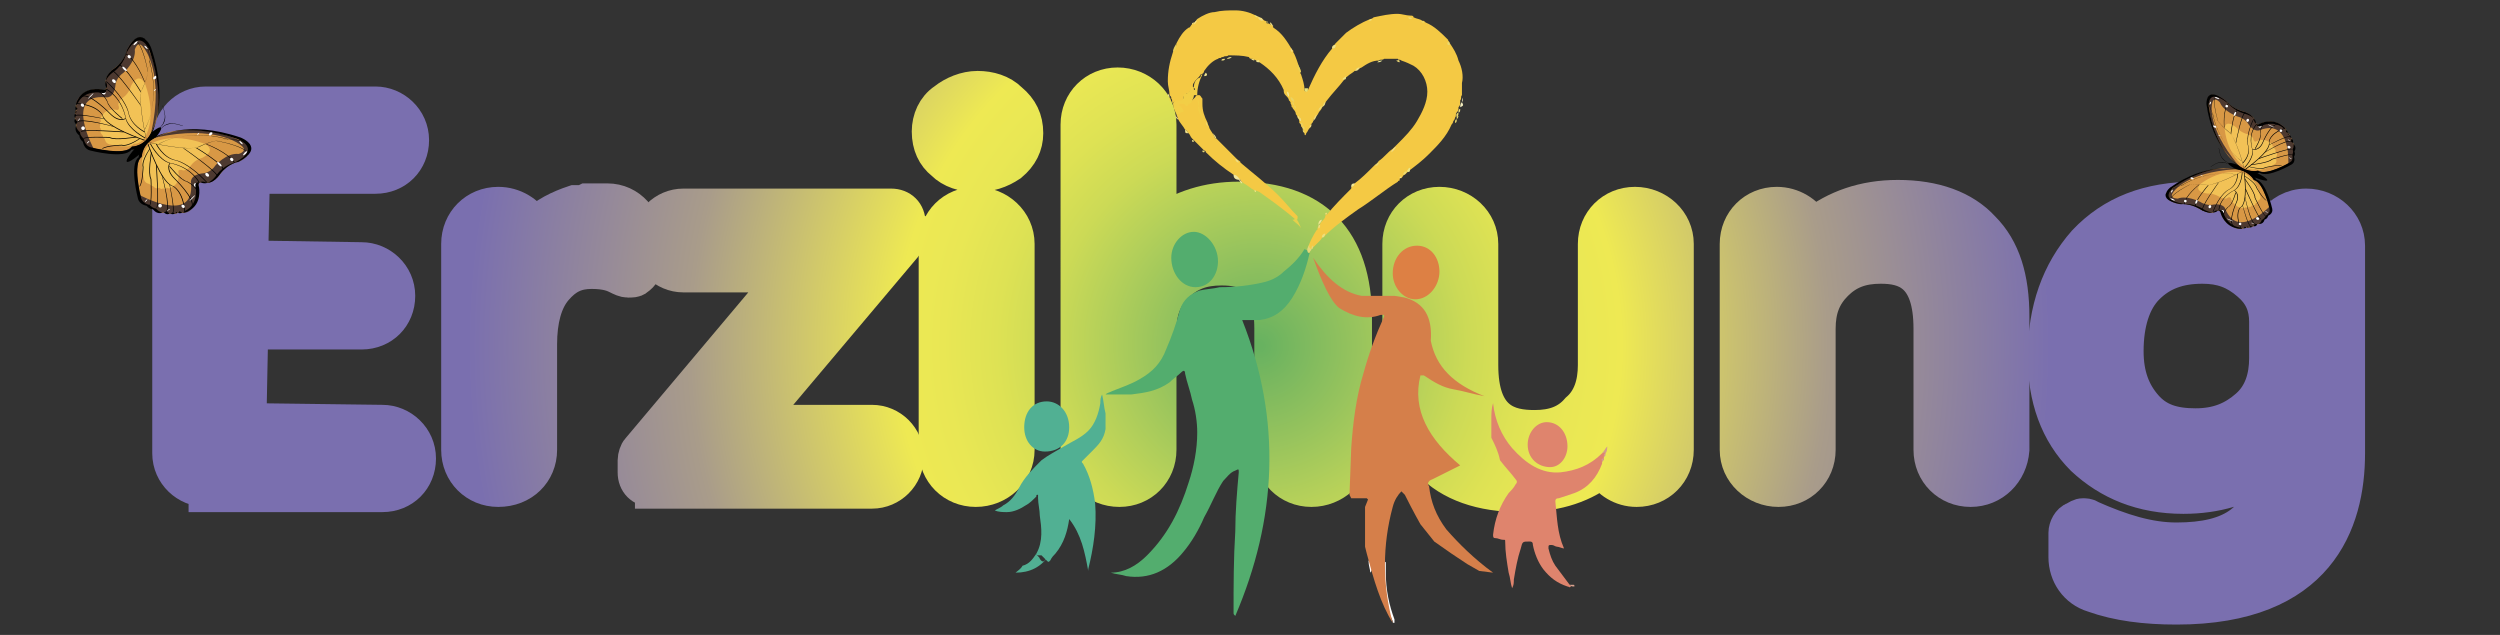 <?xml version="1.0" encoding="utf-8"?>
<!-- Generator: Adobe Illustrator 17.1.0, SVG Export Plug-In . SVG Version: 6.00 Build 0)  -->
<!DOCTYPE svg PUBLIC "-//W3C//DTD SVG 1.1//EN" "http://www.w3.org/Graphics/SVG/1.1/DTD/svg11.dtd">
<svg version="1.1" id="Layer_1" xmlns="http://www.w3.org/2000/svg" xmlns:xlink="http://www.w3.org/1999/xlink" x="0px" y="0px"
	 viewBox="0 0 144.5 36.7" enable-background="new 0 0 144.5 36.7" xml:space="preserve">
<rect x="0" y="0" width="144.5" height="36.7" fill="#333333" stroke="none"/>
<symbol  id="Butterfly_2" viewBox="-39.8 -36.2 79.6 72.1">
	<g>
		<polygon fill="none" points="-39.7,-35.8 39.7,-35.8 39.7,35.8 -39.7,35.8 		"/>
		<g>
			<path d="M0-24.4C1.1-24.4,2-17.9,2-9.8C2-1.7,1.1,4.9,0,4.9c-1.1,0-1.9-6.6-1.9-14.7C-1.9-17.9-1.1-24.4,0-24.4z"/>
			<g>
				<path fill="#D89845" stroke="#000000" stroke-width="0" d="M-1.7-0.9c0,0-3.3,18.6-29.5,35.3c0,0-11.8,6.8-7.3-11.2
					c0,0,3.1-5.6,1.8-13.2c0,0-0.9-8,2.7-10.1c0,0,3.4-2.4,0-4.6c0,0-6.7-5.8-4.3-14.3c0,0,0.5-3.9,2.7-4.3c0,0,0.1-2.7,1.8-3.4
					c0,0,0.6-2.3,2.7-2.1c0,0,0.9-4,4.6-3.4c0,0,0.9-1.5,3.4-1.2c0,0,2.7-2.7,5.5-0.6c0,0,15.2,11,14,18C-3.5-15.9,1.4-10.3-1.7-0.9
					z"/>
				<path fill="#4D3930" d="M-1.7-1.4c0,0-5.3,24.4-34.2,36.7c0,0-6.1-1.9-2.9-11.9c0,0,3-4.1,2.2-12.3c0,0-1.7-9.7,3.7-12.1
					c0,0,2.3-1.7-2.8-6.2c0,0-7.4-11.9,0.2-16c0,0,0.6-4.8,4.4-5.5c0,0,2-4.9,4.9-3.3c0,0,1.7-2.5,3.1-1.1c0,0,2.5-4.1,7.1,0.1
					c0,0-29.7,10.7-13.7,27.1c0,0,3.7,2.7-0.9,9.6c0,0-2.3,3.2-1.4,8.7c0,0,0.5,10.1-4.1,14.6c0,0-2.7,5.9,2.7,4.6
					C-33.4,31.7-17.7,29.7-1.7-1.4z"/>
				<path fill="#F2C256" d="M-2.6-4.7c0,0-2.4,12.1-17.6,21.2c0,0-7.3,4-4.6-6.8c0,0,1.8-3.3,1.3-7.9c0,0-0.9-4.9,1.6-6
					c0,0,2-1.5,0-2.7c0,0-4-3.5-2.6-8.6c0,0,0-2.4,1.6-2.6c0,0-0.4-1.6,1.1-2c0,0,0-1.5,1.6-1.3c0,0,0.2-2.4,2.7-2
					c0,0,0.5-0.9,2-0.7c0,0,1.6-1.6,3.3-0.4c0,0,9.1,6.6,8.4,10.8C-3.6-13.6-0.8-10.4-2.6-4.7z"/>
				<g>
					<path d="M-0.9-6.6c0,0-17.1,13.1-18.9,19.8c0,0-4.6,18.6-16.8,22.2l-0.2,0.4c12.2-3.7,16.8-22.2,16.8-22.2
						C-18.2,6.9-1.2-6.2-1.2-6.2L-0.9-6.6z"/>
					<path d="M-19,11.2c0,0-15.1,4.7-17,2.3l-0.2,0.4c1.8,2.4,16.5-2.1,16.5-2.1L-19,11.2z"/>
					<path d="M-21.4,17.2c0,0-10.5,5.8-16.3,4l-0.2,0.4c5.8,1.8,16.3-4,16.3-4L-21.4,17.2z"/>
					<path d="M-23.8,23c0,0-11.9,10.4-15.8,7.9v0.3c4,2.4,15.6-7.9,15.6-7.9L-23.8,23z"/>
					<path d="M-4.9-3c0,0-3.4,18-22.2,31.4l-0.2,0.4C-8.5,15.4-5.1-2.6-5.1-2.6L-4.9-3z"/>
					<path d="M-14.5,5.5c0,0-22.1,4.9-22.1,2.2l-0.2,0.4c0,2.7,21.3-2.1,21.3-2.1L-14.5,5.5z"/>
					<path d="M-4-4.2c0,0-7-3-12.2,1.2c0,0-4.9,4.6-18.6,4L-35,1.4c13.7,0.6,18.6-4,18.6-4c5.2-4.3,12.2-1.2,12.2-1.2L-4-4.2z"/>
					<path d="M-1.8-6.6c0,0-8.5-3.4-13.4,0c0,0-7.6,7.3-17.1,4.3l-0.2,0.4c9.4,3,17.1-4.3,17.1-4.3c4.9-3.4,13.4,0,13.4,0L-1.8-6.6z
						"/>
					<path d="M-15.3-6.6c0,0-0.6-4.6-7-4.6c0,0-14.3,0.3-15.8-4.6l-0.2,0.4c1.5,4.9,15.8,4.6,15.8,4.6c6.4,0,7,4.6,7,4.6L-15.3-6.6z
						"/>
					<path d="M-1.2-7.8c0,0-18.3-11.3-23.2-7.3c0,0-5.2,2.4-13.1-6.1l-0.2,0.4c7.9,8.5,13.1,6.1,13.1,6.1c4.9-4,23.2,7.3,23.2,7.3
						L-1.2-7.8z"/>
					<path d="M-22.6-15.8c0,0-11-8.8-11-11l-0.2,0.4c0,2.1,11,10.7,11,10.7L-22.6-15.8z"/>
					<path d="M-16.7-15.1c0,0-14.4-10.1-14.1-13.8l-0.2,0.4c-0.3,3.7,14.1,13.5,14.1,13.5L-16.7-15.1z"/>
					<path d="M-11.3-13.2c0,0-14.9-15.9-14.9-18.1l-0.2,0.4c0,2.1,14.9,18.1,14.9,18.1L-11.3-13.2z"/>
					<path d="M-5.2-10c0,0-6.1-10.7-9.1-11.6c0,0-9.8-11-8.5-11.9l-0.2,0.4c-1.2,0.9,8.5,11.9,8.5,11.9c3,0.9,9.1,11.6,9.1,11.6
						L-5.2-10z"/>
					<path d="M-3.4-9c0,0-1.2-8.8-4-10.7c0,0-5.2-6.7-5.5-9.8l-0.2,0.4c0.3,3,5.5,9.8,5.5,9.8c2.7,1.8,4,10.7,4,10.7L-3.4-9z"/>
					<path d="M-15.9-8c0,0-9.1-1.4-11.6,0.8c0,0-5.5,2.4-8.2-0.3l-0.2,0.4c2.7,2.7,8.2,0.3,8.2,0.3C-25.2-9-17-7.7-17-7.7L-15.9-8z"
						/>
				</g>
				<g>
					<path fill="#FFFFFF" d="M-38.1,28.4c0.2,0,0.4,0.8,0.4,1.7c0,1-0.2,1.7-0.4,1.7c-0.2,0-0.4-0.8-0.4-1.7
						C-38.5,29.2-38.3,28.4-38.1,28.4z"/>
					<path fill="#FFFFFF" d="M-35.6,20.7c0.5,0,0.9,0.4,0.9,0.9c0,0.5-0.4,0.9-0.9,0.9c-0.5,0-0.9-0.4-0.9-0.9
						C-36.5,21.1-36.1,20.7-35.6,20.7z"/>
					<path fill="#FFFFFF" d="M-33,13.8c0.8,0,1.5,0.3,1.5,0.6c0,0.4-0.7,0.6-1.5,0.6c-0.8,0-1.5-0.3-1.5-0.6
						C-34.6,14.1-33.9,13.8-33,13.8z"/>
					<path fill="#FFFFFF" d="M-32.4,3.7c0.6,0,1.1,0.4,1.1,0.9c0,0.5-0.5,0.9-1.1,0.9s-1.1-0.4-1.1-0.9C-33.5,4.1-33,3.7-32.4,3.7z"
						/>
					<path fill="#FFFFFF" d="M-32.1-5.8c0.6,0,1.1,0.5,1.1,1.1c0,0.6-0.5,1.1-1.1,1.1c-0.6,0-1.1-0.5-1.1-1.1
						C-33.2-5.4-32.7-5.8-32.1-5.8z"/>
					<path fill="#FFFFFF" d="M-35.3-14.1c0.1,0,0.2,1.1,0.2,2.4c0,1.3-0.1,2.4-0.2,2.4c-0.1,0-0.2-1.1-0.2-2.4
						C-35.5-13.1-35.4-14.1-35.3-14.1z"/>
					<path fill="#FFFFFF" d="M-35-20.1c0.5,0,0.9,0.4,0.9,0.9c0,0.5-0.4,0.9-0.9,0.9c-0.5,0-0.9-0.4-0.9-0.9
						C-35.9-19.7-35.5-20.1-35-20.1z"/>
					<path fill="#FFFFFF" d="M-31.1-28.3c0,0-0.3,1.4-0.3,2c0,0.6,0.2,0.1,0.3,0.1c0,0,0.1-0.5,0.1-1C-31-27.8-31.1-28.3-31.1-28.3z
						"/>
					<path fill="#FFFFFF" d="M-20.2-33.7c0.1,0,0.2,0.5,0.2,1.1c0,0.6-0.1,1.1-0.2,1.1c-0.1,0-0.2-0.5-0.2-1.1
						C-20.4-33.2-20.3-33.7-20.2-33.7z"/>
					<path fill="#FFFFFF" d="M-33,32.4c0.6,0,1.1,0.2,1.1,0.4c0,0.2-0.5,0.4-1.1,0.4c-0.6,0-1.1-0.2-1.1-0.4
						C-34.1,32.6-33.6,32.4-33,32.4z"/>
					<path fill="#FFFFFF" d="M-19.4,22.4c0.4,0,0.6,0.6,0.6,1.3c0,0.7-0.3,1.3-0.6,1.3c-0.4,0-0.6-0.6-0.6-1.3
						C-20.1,23-19.8,22.4-19.4,22.4z"/>
					<path fill="#FFFFFF" d="M-15.1,17.4c0.1,0,0.2,0.4,0.2,0.9c0,0.5-0.1,0.9-0.2,0.9c-0.1,0-0.2-0.4-0.2-0.9
						C-15.3,17.8-15.2,17.4-15.1,17.4z"/>
					<path fill="#FFFFFF" d="M-26.8-29.9c0.5,0,0.9,0.5,0.9,1.1c0,0.6-0.4,1.1-0.9,1.1c-0.5,0-0.9-0.5-0.9-1.1
						C-27.7-29.4-27.3-29.9-26.8-29.9z"/>
				</g>
				<path d="M-1-2.3c0,0-4,19.7-29.3,35c0,0-12.1,7.1-7.5-10.9c0,0,3-5.5,2.1-13.1c0,0-1.5-8.2,2.7-10.1c0,0,3.4-2.4,0-4.6
					c0,0-6.7-5.8-4.3-14.3c0,0,0-4,2.7-4.3c0,0-0.6-2.7,1.8-3.4c0,0,0-2.4,2.7-2.1c0,0,0.3-4,4.6-3.4c0,0,0.9-1.5,3.4-1.2
					c0,0,2.7-2.7,5.5-0.6c0,0,15.2,11,14,18C-2.5-17.2,2.1-11.7-1-2.3l-0.9,1.6c3-9.4-1.5-14.9-1.5-14.9c1.2-7-14-18-14-18
					c-2.7-2.1-5.5,0.6-5.5,0.6c-2.4-0.3-3.4,1.2-3.4,1.2c-4.3-0.6-4.6,3.4-4.6,3.4c-2.7-0.3-2.7,2.1-2.7,2.1
					c-2.4,0.6-1.8,3.4-1.8,3.4c-2.7,0.3-3.1,4.2-3.1,4.2c-2.4,8.5,4.6,14.4,4.6,14.4c3.4,2.1,0,4.6,0,4.6
					c-4.3,1.8-2.7,10.1-2.7,10.1c0.9,7.6-2.1,13.1-2.1,13.1c-4.6,18,7.6,11.3,7.6,11.3C-5.8,19.4-1.9-0.7-1.9-0.7L-1-2.3z"/>
			</g>
			<g>
				<path fill="#D89845" stroke="#000000" stroke-width="0" d="M1.7-1c0,0,3.3,18.6,29.5,35.3c0,0,11.8,6.8,7.3-11.2
					c0,0-3.1-5.6-1.8-13.2c0,0,0.9-8-2.7-10.1c0,0-3.4-2.4,0-4.6c0,0,6.7-5.8,4.3-14.3c0,0-0.5-3.9-2.7-4.3c0,0-0.1-2.7-1.8-3.4
					c0,0-0.6-2.3-2.7-2.1c0,0-0.9-4-4.6-3.4c0,0-0.9-1.5-3.4-1.2c0,0-2.7-2.7-5.5-0.6c0,0-15.2,11-14,18C3.5-16-1.4-10.5,1.7-1z"/>
				<path fill="#4D3930" d="M1.7-1.6c0,0,5.3,24.4,34.2,36.7c0,0,6.1-1.9,2.9-11.9c0,0-3-4.1-2.2-12.3c0,0,1.7-9.7-3.7-12.1
					c0,0-2.3-1.7,2.8-6.2c0,0,7.4-11.9-0.2-16c0,0-0.6-4.8-4.4-5.5c0,0-2-4.9-4.9-3.3c0,0-1.7-2.5-3.1-1.1c0,0-2.5-4.1-7.1,0.1
					c0,0,29.7,10.7,13.7,27.1c0,0-3.7,2.7,0.9,9.6c0,0,2.3,3.2,1.4,8.7c0,0-0.5,10.1,4.1,14.6c0,0,2.7,5.9-2.7,4.6
					C33.4,31.5,17.7,29.5,1.7-1.6z"/>
				<path fill="#F2C256" d="M2.6-4.9c0,0,2.4,12.1,17.6,21.2c0,0,7.3,4,4.6-6.8c0,0-1.8-3.3-1.3-7.9c0,0,0.9-4.9-1.6-6
					c0,0-2-1.5,0-2.7c0,0,4-3.5,2.6-8.6c0,0,0-2.4-1.6-2.6c0,0,0.4-1.6-1.1-2c0,0,0-1.5-1.6-1.3c0,0-0.2-2.4-2.7-2
					c0,0-0.5-0.9-2-0.7c0,0-1.6-1.6-3.3-0.4c0,0-9.1,6.6-8.4,10.8C3.6-13.8,0.8-10.5,2.6-4.9z"/>
				<g>
					<path d="M0.9-6.8C0.9-6.8,18,6.3,19.8,13c0,0,4.6,18.6,16.8,22.2l0.2,0.4C24.6,32,20.1,13.4,20.1,13.4
						C18.2,6.7,1.2-6.4,1.2-6.4L0.9-6.8z"/>
					<path d="M19,11c0,0,15.1,4.7,17,2.3l0.2,0.4c-1.8,2.4-16.5-2.1-16.5-2.1L19,11z"/>
					<path d="M21.4,17c0,0,10.5,5.8,16.3,4l0.2,0.4c-5.8,1.8-16.3-4-16.3-4L21.4,17z"/>
					<path d="M23.8,22.8c0,0,11.9,10.4,15.8,7.9V31c-4,2.4-15.6-7.9-15.6-7.9L23.8,22.8z"/>
					<path d="M4.9-3.1c0,0,3.4,18,22.2,31.4l0.2,0.4C8.5,15.2,5.1-2.7,5.1-2.7L4.9-3.1z"/>
					<path d="M14.5,5.4c0,0,22.1,4.9,22.1,2.2l0.2,0.4c0,2.7-21.3-2.1-21.3-2.1L14.5,5.4z"/>
					<path d="M4-4.4c0,0,7-3,12.2,1.2c0,0,4.9,4.6,18.6,4L35,1.2c-13.7,0.6-18.6-4-18.6-4C11.2-7,4.2-4,4.2-4L4-4.4z"/>
					<path d="M1.8-6.8c0,0,8.5-3.4,13.4,0c0,0,7.6,7.3,17.1,4.3l0.2,0.4c-9.4,3-17.1-4.3-17.1-4.3c-4.9-3.4-13.4,0-13.4,0L1.8-6.8z"
						/>
					<path d="M15.3-6.8c0,0,0.6-4.6,7-4.6c0,0,14.3,0.3,15.8-4.6l0.2,0.4C36.8-10.7,22.5-11,22.5-11c-6.4,0-7,4.6-7,4.6L15.3-6.8z"
						/>
					<path d="M1.2-8c0,0,18.3-11.3,23.2-7.3c0,0,5.2,2.4,13.1-6.1l0.2,0.4c-7.9,8.5-13.1,6.1-13.1,6.1c-4.9-4-23.2,7.3-23.2,7.3
						L1.2-8z"/>
					<path d="M22.6-15.9c0,0,11-8.8,11-11l0.2,0.4c0,2.1-11,10.7-11,10.7L22.6-15.9z"/>
					<path d="M16.7-15.2c0,0,14.4-10.1,14.1-13.8l0.2,0.4c0.3,3.7-14.1,13.5-14.1,13.5L16.7-15.2z"/>
					<path d="M11.3-13.4c0,0,14.9-15.9,14.9-18.1l0.2,0.4c0,2.1-14.9,18.1-14.9,18.1L11.3-13.4z"/>
					<path d="M5.2-10.1c0,0,6.1-10.7,9.1-11.6c0,0,9.8-11,8.5-11.9l0.2,0.4c1.2,0.9-8.5,11.9-8.5,11.9c-3,0.9-9.1,11.6-9.1,11.6
						L5.2-10.1z"/>
					<path d="M3.4-9.2c0,0,1.2-8.8,4-10.7c0,0,5.2-6.7,5.5-9.8l0.2,0.4c-0.3,3-5.5,9.8-5.5,9.8c-2.7,1.8-4,10.7-4,10.7L3.4-9.2z"/>
					<path d="M15.9-8.2c0,0,9.1-1.4,11.6,0.8c0,0,5.5,2.4,8.2-0.3l0.2,0.4C33.2-4.6,27.7-7,27.7-7C25.2-9.1,17-7.9,17-7.9L15.9-8.2z
						"/>
				</g>
				<g>
					<path fill="#FFFFFF" d="M38.1,28.2c-0.2,0-0.4,0.8-0.4,1.7c0,1,0.2,1.7,0.4,1.7c0.2,0,0.4-0.8,0.4-1.7
						C38.5,29,38.3,28.2,38.1,28.2z"/>
					<path fill="#FFFFFF" d="M35.6,20.6c-0.5,0-0.9,0.4-0.9,0.9c0,0.5,0.4,0.9,0.9,0.9c0.5,0,0.9-0.4,0.9-0.9
						C36.5,20.9,36.1,20.6,35.6,20.6z"/>
					<path fill="#FFFFFF" d="M33,13.6c-0.8,0-1.5,0.3-1.5,0.6c0,0.4,0.7,0.6,1.5,0.6c0.8,0,1.5-0.3,1.5-0.6
						C34.6,13.9,33.9,13.6,33,13.6z"/>
					<path fill="#FFFFFF" d="M32.4,3.5c-0.6,0-1.1,0.4-1.1,0.9c0,0.5,0.5,0.9,1.1,0.9c0.6,0,1.1-0.4,1.1-0.9
						C33.5,3.9,33,3.5,32.4,3.5z"/>
					<path fill="#FFFFFF" d="M32.1-6c-0.6,0-1.1,0.5-1.1,1.1c0,0.6,0.5,1.1,1.1,1.1c0.6,0,1.1-0.5,1.1-1.1C33.2-5.5,32.7-6,32.1-6z"
						/>
					<path fill="#FFFFFF" d="M35.3-14.3c-0.1,0-0.2,1.1-0.2,2.4c0,1.3,0.1,2.4,0.2,2.4c0.1,0,0.2-1.1,0.2-2.4
						C35.5-13.3,35.4-14.3,35.3-14.3z"/>
					<path fill="#FFFFFF" d="M35-20.3c-0.5,0-0.9,0.4-0.9,0.9c0,0.5,0.4,0.9,0.9,0.9c0.5,0,0.9-0.4,0.9-0.9
						C35.9-19.9,35.5-20.3,35-20.3z"/>
					<path fill="#FFFFFF" d="M31.1-28.5c0,0,0.3,1.4,0.3,2c0,0.6-0.2,0.1-0.3,0.1c0,0-0.1-0.5-0.1-1C31-28,31.1-28.5,31.1-28.5z"/>
					<path fill="#FFFFFF" d="M20.2-33.9c-0.1,0-0.2,0.5-0.2,1.1c0,0.6,0.1,1.1,0.2,1.1c0.1,0,0.2-0.5,0.2-1.1
						C20.4-33.4,20.3-33.9,20.2-33.9z"/>
					<path fill="#FFFFFF" d="M33,32.3c-0.6,0-1.1,0.2-1.1,0.4s0.5,0.4,1.1,0.4c0.6,0,1.1-0.2,1.1-0.4S33.6,32.3,33,32.3z"/>
					<path fill="#FFFFFF" d="M19.4,22.2c-0.4,0-0.6,0.6-0.6,1.3c0,0.7,0.3,1.3,0.6,1.3c0.4,0,0.6-0.6,0.6-1.3
						C20.1,22.8,19.8,22.2,19.4,22.2z"/>
					<path fill="#FFFFFF" d="M15.1,17.2c-0.1,0-0.2,0.4-0.2,0.9c0,0.5,0.1,0.9,0.2,0.9c0.1,0,0.2-0.4,0.2-0.9
						C15.3,17.6,15.2,17.2,15.1,17.2z"/>
					<path fill="#FFFFFF" d="M26.8-30.1c-0.5,0-0.9,0.5-0.9,1.1c0,0.6,0.4,1.1,0.9,1.1c0.5,0,0.9-0.5,0.9-1.1
						C27.7-29.6,27.3-30.1,26.8-30.1z"/>
				</g>
				<path d="M1-2.4c0,0,4,19.7,29.3,35c0,0,12.1,7.1,7.5-10.9c0,0-3-5.5-2.1-13.1c0,0,1.5-8.2-2.7-10.1c0,0-3.4-2.4,0-4.6
					c0,0,6.7-5.8,4.3-14.3c0,0,0-4-2.7-4.3c0,0,0.6-2.7-1.8-3.4c0,0,0-2.4-2.7-2.1c0,0-0.3-4-4.6-3.4c0,0-0.9-1.5-3.4-1.2
					c0,0-2.7-2.7-5.5-0.6c0,0-15.2,11-14,18C2.5-17.4-2.1-11.9,1-2.4l0.9,1.6c-3-9.4,1.5-14.9,1.5-14.9c-1.2-7,14-18,14-18
					c2.7-2.1,5.5,0.6,5.5,0.6c2.4-0.3,3.4,1.2,3.4,1.2c4.3-0.6,4.6,3.4,4.6,3.4c2.7-0.3,2.7,2.1,2.7,2.1c2.4,0.6,1.8,3.4,1.8,3.4
					c2.7,0.3,3.1,4.2,3.1,4.2c2.4,8.5-4.6,14.4-4.6,14.4c-3.4,2.1,0,4.6,0,4.6c4.3,1.8,2.7,10.1,2.7,10.1
					c-0.9,7.6,2.1,13.1,2.1,13.1c4.6,18-7.6,11.3-7.6,11.3C5.8,19.3,1.9-0.9,1.9-0.9L1-2.4z"/>
			</g>
			<path d="M0.4,4.3c0.1,1.3,0,2.6,0.5,3.8c0.2,0.7,0.6,1.4,0.9,2.1c1.2,2.2,3.4,3.3,5.2,4.7c0,0,0,0.1,0,0.1c0,0-0.1,0.1-0.1,0
				c-2-1.4-4.1-2.6-5.4-4.8C0.5,8.4,0.1,6.4,0.4,4.3C0.4,4.3,0.4,4.2,0.4,4.3C0.4,4.2,0.4,4.3,0.4,4.3L0.4,4.3z"/>
			<path d="M-0.4,4.3c-0.1,1.3,0,2.6-0.5,3.8c-0.2,0.7-0.6,1.4-0.9,2.1C-3,12.4-5.1,13.5-7,14.9c0,0,0,0.1,0,0.1c0,0,0.1,0.1,0.1,0
				c2-1.4,4.1-2.6,5.4-4.8C-0.4,8.4-0.1,6.4-0.4,4.3C-0.3,4.2-0.3,4.2-0.4,4.3C-0.3,4.2-0.4,4.2-0.4,4.3L-0.4,4.3z"/>
		</g>
	</g>
</symbol>
<g>
	<g>
		<radialGradient id="SVGID_1_" cx="72.768" cy="19.983" r="45.755" gradientUnits="userSpaceOnUse">
			<stop  offset="4.926108e-003" style="stop-color:#68B260"/>
			<stop  offset="4.878918e-002" style="stop-color:#7AB85F"/>
			<stop  offset="0.121" style="stop-color:#96C35D"/>
			<stop  offset="0.193" style="stop-color:#B2CF5A"/>
			<stop  offset="0.263" style="stop-color:#CCDA56"/>
			<stop  offset="0.332" style="stop-color:#DEE254"/>
			<stop  offset="0.398" style="stop-color:#E9E754"/>
			<stop  offset="0.458" style="stop-color:#EEE953"/>
			<stop  offset="0.719" style="stop-color:#A99C8A"/>
			<stop  offset="1" style="stop-color:#7A6FAF"/>
		</radialGradient>
		<path fill="url(#SVGID_1_)" d="M11.9,28.3c-1.1,0-2.1-0.9-2.1-2.1V8.1c0-1.1,0.9-2.1,2.1-2.1h9.8c1.1,0,2.1,0.9,2.1,2.1
			c0,1.2-0.9,2.1-2.1,2.1h-7.1l-0.1,4.7l6.4,0.1c1.1,0,2.1,0.9,2.1,2.1c0,1.2-0.9,2.1-2.1,2.1h-6.4l-0.1,5.1l7.7,0.1
			c1.1,0,2.1,0.9,2.1,2.1c0,1.2-0.9,2.1-2.1,2.1H11.9z"/>
		<radialGradient id="SVGID_2_" cx="72.768" cy="19.983" r="45.755" gradientUnits="userSpaceOnUse">
			<stop  offset="4.926108e-003" style="stop-color:#68B260"/>
			<stop  offset="4.878918e-002" style="stop-color:#7AB85F"/>
			<stop  offset="0.121" style="stop-color:#96C35D"/>
			<stop  offset="0.193" style="stop-color:#B2CF5A"/>
			<stop  offset="0.263" style="stop-color:#CCDA56"/>
			<stop  offset="0.332" style="stop-color:#DEE254"/>
			<stop  offset="0.398" style="stop-color:#E9E754"/>
			<stop  offset="0.458" style="stop-color:#EEE953"/>
			<stop  offset="0.719" style="stop-color:#A99C8A"/>
			<stop  offset="1" style="stop-color:#7A6FAF"/>
		</radialGradient>
		<path fill="url(#SVGID_2_)" d="M22.3,27.3H11.9c-0.6,0-1.1-0.5-1.1-1.1V8.1c0-0.6,0.5-1.1,1.1-1.1h9.8c0.6,0,1.1,0.5,1.1,1.1v0
			c0,0.6-0.5,1.1-1.1,1.1h-7.1c-0.6,0-1.1,0.5-1.1,1.1v4.6c0,0.6,0.5,1.1,1.1,1.1h6.4c0.6,0,1.1,0.5,1.1,1.1v0
			c0,0.6-0.5,1.1-1.1,1.1h-6.4c-0.6,0-1.1,0.5-1.1,1.1v5c0,0.6,0.5,1.1,1.1,1.1h7.6c0.6,0,1.1,0.5,1.1,1.1v0
			C23.3,26.8,22.9,27.3,22.3,27.3z"/>
		<radialGradient id="SVGID_3_" cx="72.768" cy="19.983" r="45.755" gradientUnits="userSpaceOnUse">
			<stop  offset="4.926108e-003" style="stop-color:#68B260"/>
			<stop  offset="4.878918e-002" style="stop-color:#7AB85F"/>
			<stop  offset="0.121" style="stop-color:#96C35D"/>
			<stop  offset="0.193" style="stop-color:#B2CF5A"/>
			<stop  offset="0.263" style="stop-color:#CCDA56"/>
			<stop  offset="0.332" style="stop-color:#DEE254"/>
			<stop  offset="0.398" style="stop-color:#E9E754"/>
			<stop  offset="0.458" style="stop-color:#EEE953"/>
			<stop  offset="0.719" style="stop-color:#A99C8A"/>
			<stop  offset="1" style="stop-color:#7A6FAF"/>
		</radialGradient>
		<path fill="url(#SVGID_3_)" d="M28.8,28.3c-1.3,0-2.3-1-2.3-2.3V14.1c0-1.3,1-2.3,2.3-2.3c0.9,0,1.7,0.5,2.1,1.2
			c0.6-0.6,1.4-1,2.3-1.3c0.1,0,0.2,0,0.3,0c0.1,0,0.2,0,0.4-0.1c0.1,0,0.2,0,0.2,0c0.2,0,0.4,0,0.6,0c0.1,0,0.3,0,0.4,0
			c1.3,0,2.2,1.1,2.2,2.3v1.3c0,0.4-0.2,0.7-0.5,0.9c-0.1,0.1-0.3,0.1-0.5,0.1c-0.2,0-0.4-0.1-0.6-0.2c-0.2-0.1-0.6-0.3-1.5-0.3
			c-0.9,0-1.5,0.3-2.1,1c-0.6,0.7-0.9,1.8-0.9,3.2V26C31.2,27.3,30.2,28.3,28.8,28.3L28.8,28.3z"/>
		<radialGradient id="SVGID_4_" cx="72.768" cy="19.983" r="45.755" gradientUnits="userSpaceOnUse">
			<stop  offset="4.926108e-003" style="stop-color:#68B260"/>
			<stop  offset="4.878918e-002" style="stop-color:#7AB85F"/>
			<stop  offset="0.121" style="stop-color:#96C35D"/>
			<stop  offset="0.193" style="stop-color:#B2CF5A"/>
			<stop  offset="0.263" style="stop-color:#CCDA56"/>
			<stop  offset="0.332" style="stop-color:#DEE254"/>
			<stop  offset="0.398" style="stop-color:#E9E754"/>
			<stop  offset="0.458" style="stop-color:#EEE953"/>
			<stop  offset="0.719" style="stop-color:#A99C8A"/>
			<stop  offset="1" style="stop-color:#7A6FAF"/>
		</radialGradient>
		<path fill="url(#SVGID_4_)" d="M36.3,15.2L36.3,15.2c-0.5-0.3-1.1-0.5-2-0.5c-1.1,0-2.1,0.5-2.9,1.4c-0.8,0.9-1.2,2.2-1.2,3.8V26
			c0,0.7-0.6,1.3-1.3,1.3h0c-0.7,0-1.3-0.6-1.3-1.3V14.1c0-0.7,0.6-1.3,1.3-1.3h0c0.7,0,1.3,0.6,1.3,1.3v1.7h0.1
			c0.6-1.6,1.7-2.6,3.2-3.1c0.2,0,0.4,0,0.6-0.1c0.3,0,0.6,0,0.9,0c0.7,0,1.3,0.6,1.3,1.3V15.2z"/>
		<radialGradient id="SVGID_5_" cx="72.768" cy="19.983" r="45.755" gradientUnits="userSpaceOnUse">
			<stop  offset="4.926108e-003" style="stop-color:#68B260"/>
			<stop  offset="4.878918e-002" style="stop-color:#7AB85F"/>
			<stop  offset="0.121" style="stop-color:#96C35D"/>
			<stop  offset="0.193" style="stop-color:#B2CF5A"/>
			<stop  offset="0.263" style="stop-color:#CCDA56"/>
			<stop  offset="0.332" style="stop-color:#DEE254"/>
			<stop  offset="0.398" style="stop-color:#E9E754"/>
			<stop  offset="0.458" style="stop-color:#EEE953"/>
			<stop  offset="0.719" style="stop-color:#A99C8A"/>
			<stop  offset="1" style="stop-color:#7A6FAF"/>
		</radialGradient>
		<path fill="url(#SVGID_5_)" d="M37.7,28.3c-0.6,0-1-0.4-1-1v-0.7c0-0.2,0.1-0.5,0.2-0.6l8.5-10.1l-5.9,0c-1.1,0-2-0.9-2-2
			c0-1.1,0.9-2,2-2h12c0.6,0,1,0.4,1,1v0.7c0,0.2-0.1,0.5-0.2,0.6l-8.6,10.2l6.7,0c1.1,0,2,0.9,2,2c0,1.1-0.9,2-2,2H37.7z"/>
		<radialGradient id="SVGID_6_" cx="72.768" cy="19.983" r="45.755" gradientUnits="userSpaceOnUse">
			<stop  offset="4.926108e-003" style="stop-color:#68B260"/>
			<stop  offset="4.878918e-002" style="stop-color:#7AB85F"/>
			<stop  offset="0.121" style="stop-color:#96C35D"/>
			<stop  offset="0.193" style="stop-color:#B2CF5A"/>
			<stop  offset="0.263" style="stop-color:#CCDA56"/>
			<stop  offset="0.332" style="stop-color:#DEE254"/>
			<stop  offset="0.398" style="stop-color:#E9E754"/>
			<stop  offset="0.458" style="stop-color:#EEE953"/>
			<stop  offset="0.719" style="stop-color:#A99C8A"/>
			<stop  offset="1" style="stop-color:#7A6FAF"/>
		</radialGradient>
		<path fill="url(#SVGID_6_)" d="M51.6,13.5L43,23.7c-0.6,0.7-0.1,1.7,0.8,1.7h6.7c0.5,0,1,0.4,1,1v0c0,0.5-0.4,1-1,1H37.7v-0.7
			l8.5-10.1c0.6-0.7,0.1-1.7-0.8-1.7h-5.9c-0.5,0-1-0.4-1-1v0c0-0.5,0.4-1,1-1h12V13.5z"/>
		<radialGradient id="SVGID_7_" cx="72.768" cy="19.983" r="45.755" gradientUnits="userSpaceOnUse">
			<stop  offset="4.926108e-003" style="stop-color:#68B260"/>
			<stop  offset="4.878918e-002" style="stop-color:#7AB85F"/>
			<stop  offset="0.121" style="stop-color:#96C35D"/>
			<stop  offset="0.193" style="stop-color:#B2CF5A"/>
			<stop  offset="0.263" style="stop-color:#CCDA56"/>
			<stop  offset="0.332" style="stop-color:#DEE254"/>
			<stop  offset="0.398" style="stop-color:#E9E754"/>
			<stop  offset="0.458" style="stop-color:#EEE953"/>
			<stop  offset="0.719" style="stop-color:#A99C8A"/>
			<stop  offset="1" style="stop-color:#7A6FAF"/>
		</radialGradient>
		<path fill="url(#SVGID_7_)" d="M56.4,28.3c-1.3,0-2.3-1-2.3-2.3V14.1c0-1.3,1-2.3,2.3-2.3c1.3,0,2.4,1,2.4,2.3V26
			C58.8,27.3,57.7,28.3,56.4,28.3L56.4,28.3z M56.4,10.1c-0.7,0-1.4-0.2-1.9-0.7C54,9,53.7,8.4,53.7,7.6c0-0.7,0.3-1.4,0.9-1.8
			c0.5-0.4,1.2-0.7,1.9-0.7c0.7,0,1.4,0.2,1.9,0.7c0.6,0.5,0.9,1.1,0.9,1.9c0,0.7-0.3,1.3-0.9,1.8C57.8,9.9,57.2,10.1,56.4,10.1z"/>
		<radialGradient id="SVGID_8_" cx="72.768" cy="19.983" r="45.755" gradientUnits="userSpaceOnUse">
			<stop  offset="4.926108e-003" style="stop-color:#68B260"/>
			<stop  offset="4.878918e-002" style="stop-color:#7AB85F"/>
			<stop  offset="0.121" style="stop-color:#96C35D"/>
			<stop  offset="0.193" style="stop-color:#B2CF5A"/>
			<stop  offset="0.263" style="stop-color:#CCDA56"/>
			<stop  offset="0.332" style="stop-color:#DEE254"/>
			<stop  offset="0.398" style="stop-color:#E9E754"/>
			<stop  offset="0.458" style="stop-color:#EEE953"/>
			<stop  offset="0.719" style="stop-color:#A99C8A"/>
			<stop  offset="1" style="stop-color:#7A6FAF"/>
		</radialGradient>
		<path fill="url(#SVGID_8_)" d="M56.4,9.1c-0.5,0-0.9-0.1-1.2-0.4s-0.5-0.6-0.5-1.1s0.2-0.8,0.5-1.1c0.3-0.3,0.8-0.4,1.2-0.4
			c0.5,0,0.9,0.1,1.3,0.4c0.3,0.3,0.5,0.6,0.5,1.1c0,0.4-0.2,0.8-0.5,1.1C57.4,9,56.9,9.1,56.4,9.1z M56.4,27.3L56.4,27.3
			c-0.8,0-1.4-0.6-1.4-1.3V14.1c0-0.7,0.6-1.3,1.3-1.3h0c0.7,0,1.3,0.6,1.3,1.3V26C57.8,26.7,57.2,27.3,56.4,27.3z"/>
		<radialGradient id="SVGID_9_" cx="72.768" cy="19.983" r="45.755" gradientUnits="userSpaceOnUse">
			<stop  offset="4.926108e-003" style="stop-color:#68B260"/>
			<stop  offset="4.878918e-002" style="stop-color:#7AB85F"/>
			<stop  offset="0.121" style="stop-color:#96C35D"/>
			<stop  offset="0.193" style="stop-color:#B2CF5A"/>
			<stop  offset="0.263" style="stop-color:#CCDA56"/>
			<stop  offset="0.332" style="stop-color:#DEE254"/>
			<stop  offset="0.398" style="stop-color:#E9E754"/>
			<stop  offset="0.458" style="stop-color:#EEE953"/>
			<stop  offset="0.719" style="stop-color:#A99C8A"/>
			<stop  offset="1" style="stop-color:#7A6FAF"/>
		</radialGradient>
		<path fill="url(#SVGID_9_)" d="M75.8,28.3c-1.3,0-2.3-1-2.3-2.3v-7c0-3.1-1.5-3.5-2.9-3.5c-1.1,0-1.9,0.3-2.6,1
			c-0.7,0.7-1,1.5-1,2.6V26c0,1.3-1,2.3-2.3,2.3c-1.3,0-2.4-1-2.4-2.3V7.2c0-1.3,1-2.3,2.3-2.3c1.3,0,2.4,1,2.4,2.3v5.7
			c1.3-0.9,2.8-1.4,4.6-1.4c4.4,0,6.7,2.4,6.7,6.9V26C78.2,27.3,77.1,28.3,75.8,28.3L75.8,28.3z"/>
		<radialGradient id="SVGID_10_" cx="72.768" cy="19.983" r="45.755" gradientUnits="userSpaceOnUse">
			<stop  offset="4.926108e-003" style="stop-color:#68B260"/>
			<stop  offset="4.878918e-002" style="stop-color:#7AB85F"/>
			<stop  offset="0.121" style="stop-color:#96C35D"/>
			<stop  offset="0.193" style="stop-color:#B2CF5A"/>
			<stop  offset="0.263" style="stop-color:#CCDA56"/>
			<stop  offset="0.332" style="stop-color:#DEE254"/>
			<stop  offset="0.398" style="stop-color:#E9E754"/>
			<stop  offset="0.458" style="stop-color:#EEE953"/>
			<stop  offset="0.719" style="stop-color:#A99C8A"/>
			<stop  offset="1" style="stop-color:#7A6FAF"/>
		</radialGradient>
		<path fill="url(#SVGID_10_)" d="M75.8,27.3L75.8,27.3c-0.8,0-1.4-0.6-1.4-1.3v-7c0-3-1.3-4.5-3.9-4.5c-1.3,0-2.4,0.4-3.3,1.3
			c-0.9,0.9-1.3,2-1.3,3.4V26c0,0.7-0.6,1.3-1.3,1.3h0c-0.7,0-1.3-0.6-1.3-1.3V7.2c0-0.7,0.6-1.3,1.3-1.3h0c0.7,0,1.3,0.6,1.3,1.3v8
			H66c1.3-1.8,3.1-2.7,5.5-2.7c3.8,0,5.7,2,5.7,5.9V26C77.2,26.7,76.6,27.3,75.8,27.3z"/>
		<radialGradient id="SVGID_11_" cx="72.768" cy="19.983" r="45.755" gradientUnits="userSpaceOnUse">
			<stop  offset="4.926108e-003" style="stop-color:#68B260"/>
			<stop  offset="4.878918e-002" style="stop-color:#7AB85F"/>
			<stop  offset="0.121" style="stop-color:#96C35D"/>
			<stop  offset="0.193" style="stop-color:#B2CF5A"/>
			<stop  offset="0.263" style="stop-color:#CCDA56"/>
			<stop  offset="0.332" style="stop-color:#DEE254"/>
			<stop  offset="0.398" style="stop-color:#E9E754"/>
			<stop  offset="0.458" style="stop-color:#EEE953"/>
			<stop  offset="0.719" style="stop-color:#A99C8A"/>
			<stop  offset="1" style="stop-color:#7A6FAF"/>
		</radialGradient>
		<path fill="url(#SVGID_11_)" d="M87.9,28.6c-4.6,0-7-2.5-7-7.2v-7.3c0-1.3,1-2.3,2.3-2.3c1.3,0,2.4,1,2.4,2.3v7
			c0,3.2,1.6,3.6,3.1,3.6c1.1,0,1.9-0.3,2.5-1c0.7-0.6,1-1.5,1-2.6v-7c0-1.3,1-2.3,2.3-2.3c1.3,0,2.4,1,2.4,2.3V26
			c0,1.3-1,2.3-2.3,2.3c-0.9,0-1.6-0.5-2-1.1C91.3,28.2,89.7,28.6,87.9,28.6z"/>
		<radialGradient id="SVGID_12_" cx="72.768" cy="19.983" r="45.755" gradientUnits="userSpaceOnUse">
			<stop  offset="4.926108e-003" style="stop-color:#68B260"/>
			<stop  offset="4.878918e-002" style="stop-color:#7AB85F"/>
			<stop  offset="0.121" style="stop-color:#96C35D"/>
			<stop  offset="0.193" style="stop-color:#B2CF5A"/>
			<stop  offset="0.263" style="stop-color:#CCDA56"/>
			<stop  offset="0.332" style="stop-color:#DEE254"/>
			<stop  offset="0.398" style="stop-color:#E9E754"/>
			<stop  offset="0.458" style="stop-color:#EEE953"/>
			<stop  offset="0.719" style="stop-color:#A99C8A"/>
			<stop  offset="1" style="stop-color:#7A6FAF"/>
		</radialGradient>
		<path fill="url(#SVGID_12_)" d="M94.5,27.3L94.5,27.3c-0.8,0-1.4-0.6-1.4-1.3v-1h-0.1c-1.1,1.8-2.8,2.6-5.2,2.6c-4,0-6-2.1-6-6.2
			v-7.3c0-0.7,0.6-1.3,1.3-1.3h0c0.7,0,1.3,0.6,1.3,1.3v7c0,3.1,1.4,4.6,4.1,4.6c1.3,0,2.4-0.4,3.2-1.3c0.8-0.8,1.3-1.9,1.3-3.3v-7
			c0-0.7,0.6-1.3,1.3-1.3h0c0.7,0,1.3,0.6,1.3,1.3V26C95.8,26.7,95.3,27.3,94.5,27.3z"/>
		<radialGradient id="SVGID_13_" cx="72.768" cy="19.983" r="45.755" gradientUnits="userSpaceOnUse">
			<stop  offset="4.926108e-003" style="stop-color:#68B260"/>
			<stop  offset="4.878918e-002" style="stop-color:#7AB85F"/>
			<stop  offset="0.121" style="stop-color:#96C35D"/>
			<stop  offset="0.193" style="stop-color:#B2CF5A"/>
			<stop  offset="0.263" style="stop-color:#CCDA56"/>
			<stop  offset="0.332" style="stop-color:#DEE254"/>
			<stop  offset="0.398" style="stop-color:#E9E754"/>
			<stop  offset="0.458" style="stop-color:#EEE953"/>
			<stop  offset="0.719" style="stop-color:#A99C8A"/>
			<stop  offset="1" style="stop-color:#7A6FAF"/>
		</radialGradient>
		<path fill="url(#SVGID_13_)" d="M113.9,28.3c-1.3,0-2.3-1-2.3-2.3V19c0-3.2-1.5-3.6-2.9-3.6c-1.1,0-1.9,0.3-2.6,1
			c-0.7,0.7-1,1.5-1,2.6V26c0,1.3-1,2.3-2.3,2.3c-1.3,0-2.4-1-2.4-2.3V14.1c0-1.3,1-2.3,2.3-2.3c0.9,0,1.7,0.5,2.1,1.2
			c1.3-1,2.9-1.6,4.9-1.6c2.1,0,3.8,0.6,4.9,1.8c1.2,1.2,1.7,2.9,1.7,5.1V26C116.2,27.3,115.2,28.3,113.9,28.3L113.9,28.3z"/>
		<radialGradient id="SVGID_14_" cx="72.768" cy="19.983" r="45.755" gradientUnits="userSpaceOnUse">
			<stop  offset="4.926108e-003" style="stop-color:#68B260"/>
			<stop  offset="4.878918e-002" style="stop-color:#7AB85F"/>
			<stop  offset="0.121" style="stop-color:#96C35D"/>
			<stop  offset="0.193" style="stop-color:#B2CF5A"/>
			<stop  offset="0.263" style="stop-color:#CCDA56"/>
			<stop  offset="0.332" style="stop-color:#DEE254"/>
			<stop  offset="0.398" style="stop-color:#E9E754"/>
			<stop  offset="0.458" style="stop-color:#EEE953"/>
			<stop  offset="0.719" style="stop-color:#A99C8A"/>
			<stop  offset="1" style="stop-color:#7A6FAF"/>
		</radialGradient>
		<path fill="url(#SVGID_14_)" d="M113.9,27.3L113.9,27.3c-0.8,0-1.4-0.6-1.4-1.3V19c0-3.1-1.3-4.6-3.9-4.6c-1.3,0-2.5,0.4-3.3,1.3
			c-0.9,0.9-1.3,2-1.3,3.3V26c0,0.7-0.6,1.3-1.3,1.3h0c-0.7,0-1.3-0.6-1.3-1.3V14.1c0-0.7,0.6-1.3,1.3-1.3h0c0.7,0,1.3,0.6,1.3,1.3
			v1.1h0.1c1.3-1.8,3.1-2.7,5.5-2.7c1.8,0,3.2,0.5,4.2,1.5c1,1,1.5,2.5,1.5,4.4V26C115.2,26.7,114.6,27.3,113.9,27.3z"/>
		<radialGradient id="SVGID_15_" cx="72.768" cy="19.983" r="45.755" gradientUnits="userSpaceOnUse">
			<stop  offset="4.926108e-003" style="stop-color:#68B260"/>
			<stop  offset="4.878918e-002" style="stop-color:#7AB85F"/>
			<stop  offset="0.121" style="stop-color:#96C35D"/>
			<stop  offset="0.193" style="stop-color:#B2CF5A"/>
			<stop  offset="0.263" style="stop-color:#CCDA56"/>
			<stop  offset="0.332" style="stop-color:#DEE254"/>
			<stop  offset="0.398" style="stop-color:#E9E754"/>
			<stop  offset="0.458" style="stop-color:#EEE953"/>
			<stop  offset="0.719" style="stop-color:#A99C8A"/>
			<stop  offset="1" style="stop-color:#7A6FAF"/>
		</radialGradient>
		<path fill="url(#SVGID_15_)" d="M125.8,35.1c-1.8,0-3.4-0.2-4.8-0.7c-1-0.3-1.6-1.2-1.6-2.2v-1.4c0-0.3,0.2-0.7,0.5-0.8
			c0.2-0.1,0.3-0.2,0.5-0.2c0.1,0,0.3,0,0.4,0.1c1.8,0.8,3.4,1.3,5,1.3c3.3,0,4.9-1.2,5.2-3.9c-1.3,0.9-2.9,1.4-4.8,1.4
			c-2.4,0-4.3-0.8-5.8-2.2c-1.5-1.5-2.2-3.5-2.2-5.9c0-2.7,0.8-4.9,2.3-6.6c1.6-1.7,3.7-2.5,6.4-2.5c1.8,0,3.3,0.5,4.5,1.4
			c0.4-0.6,1.1-1,1.9-1c1.3,0,2.4,1,2.4,2.3v12C135.7,30.2,134,35.1,125.8,35.1z M127.3,15.4c-1.4,0-2.4,0.4-3.2,1.2
			c-0.8,0.8-1.2,2.1-1.2,3.7c0,1.4,0.4,2.4,1.1,3.2c0.7,0.8,1.6,1.1,2.9,1.1c1.3,0,2.2-0.4,3-1.1c0.8-0.7,1.1-1.7,1.1-2.8v-2.1
			c0-0.9-0.3-1.6-1-2.2C129.2,15.7,128.4,15.4,127.3,15.4z"/>
		<radialGradient id="SVGID_16_" cx="72.768" cy="19.983" r="45.755" gradientUnits="userSpaceOnUse">
			<stop  offset="4.926108e-003" style="stop-color:#68B260"/>
			<stop  offset="4.878918e-002" style="stop-color:#7AB85F"/>
			<stop  offset="0.121" style="stop-color:#96C35D"/>
			<stop  offset="0.193" style="stop-color:#B2CF5A"/>
			<stop  offset="0.263" style="stop-color:#CCDA56"/>
			<stop  offset="0.332" style="stop-color:#DEE254"/>
			<stop  offset="0.398" style="stop-color:#E9E754"/>
			<stop  offset="0.458" style="stop-color:#EEE953"/>
			<stop  offset="0.719" style="stop-color:#A99C8A"/>
			<stop  offset="1" style="stop-color:#7A6FAF"/>
		</radialGradient>
		<path fill="url(#SVGID_16_)" d="M134.7,26.1c0,5.3-3,8-8.9,8c-1.7,0-3.2-0.2-4.5-0.7c-0.6-0.2-0.9-0.7-0.9-1.3v-1.4l0,0
			c1.9,0.9,3.7,1.4,5.4,1.4c4.1,0,6.2-1.9,6.2-5.7v-1.6h-0.1c-1.3,1.8-3.2,2.8-5.8,2.8c-2.1,0-3.8-0.6-5.1-1.9
			c-1.3-1.3-1.9-3-1.9-5.2c0-2.5,0.7-4.4,2.1-5.9c1.4-1.5,3.3-2.2,5.6-2.2c2.3,0,3.9,0.8,5,2.4h0.1v-0.7c0-0.7,0.6-1.3,1.3-1.3h0
			c0.7,0,1.3,0.6,1.3,1.3V26.1z M132,20.7v-2.1c0-1.2-0.5-2.1-1.4-3c-0.9-0.8-2-1.2-3.4-1.2c-1.7,0-3,0.5-3.9,1.6
			c-0.9,1-1.4,2.5-1.4,4.4c0,1.6,0.5,2.9,1.4,3.9c0.9,1,2.1,1.5,3.6,1.5c1.5,0,2.7-0.5,3.7-1.4C131.5,23.4,132,22.2,132,20.7z"/>
	</g>
	<g>
		<radialGradient id="SVGID_17_" cx="72.768" cy="19.983" r="45.755" gradientUnits="userSpaceOnUse">
			<stop  offset="4.926108e-003" style="stop-color:#68B260"/>
			<stop  offset="4.878918e-002" style="stop-color:#7AB85F"/>
			<stop  offset="0.121" style="stop-color:#96C35D"/>
			<stop  offset="0.193" style="stop-color:#B2CF5A"/>
			<stop  offset="0.263" style="stop-color:#CCDA56"/>
			<stop  offset="0.332" style="stop-color:#DEE254"/>
			<stop  offset="0.398" style="stop-color:#E9E754"/>
			<stop  offset="0.458" style="stop-color:#EEE953"/>
			<stop  offset="0.719" style="stop-color:#A99C8A"/>
			<stop  offset="1" style="stop-color:#7A6FAF"/>
		</radialGradient>
		<path fill="none" stroke="url(#SVGID_17_)" stroke-width="2" stroke-miterlimit="10" d="M11.9,28.3c-1.1,0-2.1-0.9-2.1-2.1V8.1
			c0-1.1,0.9-2.1,2.1-2.1h9.8c1.1,0,2.1,0.9,2.1,2.1c0,1.2-0.9,2.1-2.1,2.1h-7.1l-0.1,4.7l6.4,0.1c1.1,0,2.1,0.9,2.1,2.1
			c0,1.2-0.9,2.1-2.1,2.1h-6.4l-0.1,5.1l7.7,0.1c1.1,0,2.1,0.9,2.1,2.1c0,1.2-0.9,2.1-2.1,2.1H11.9z"/>
		<radialGradient id="SVGID_18_" cx="72.768" cy="19.983" r="45.755" gradientUnits="userSpaceOnUse">
			<stop  offset="4.926108e-003" style="stop-color:#68B260"/>
			<stop  offset="4.878918e-002" style="stop-color:#7AB85F"/>
			<stop  offset="0.121" style="stop-color:#96C35D"/>
			<stop  offset="0.193" style="stop-color:#B2CF5A"/>
			<stop  offset="0.263" style="stop-color:#CCDA56"/>
			<stop  offset="0.332" style="stop-color:#DEE254"/>
			<stop  offset="0.398" style="stop-color:#E9E754"/>
			<stop  offset="0.458" style="stop-color:#EEE953"/>
			<stop  offset="0.719" style="stop-color:#A99C8A"/>
			<stop  offset="1" style="stop-color:#7A6FAF"/>
		</radialGradient>
		<path fill="none" stroke="url(#SVGID_18_)" stroke-width="2" stroke-miterlimit="10" d="M22.3,27.3H11.9c-0.6,0-1.1-0.5-1.1-1.1
			V8.1c0-0.6,0.5-1.1,1.1-1.1h9.8c0.6,0,1.1,0.5,1.1,1.1v0c0,0.6-0.5,1.1-1.1,1.1h-7.1c-0.6,0-1.1,0.5-1.1,1.1v4.6
			c0,0.6,0.5,1.1,1.1,1.1h6.4c0.6,0,1.1,0.5,1.1,1.1v0c0,0.6-0.5,1.1-1.1,1.1h-6.4c-0.6,0-1.1,0.5-1.1,1.1v5c0,0.6,0.5,1.1,1.1,1.1
			h7.6c0.6,0,1.1,0.5,1.1,1.1v0C23.3,26.8,22.9,27.3,22.3,27.3z"/>
		<radialGradient id="SVGID_19_" cx="72.768" cy="19.983" r="45.755" gradientUnits="userSpaceOnUse">
			<stop  offset="4.926108e-003" style="stop-color:#68B260"/>
			<stop  offset="4.878918e-002" style="stop-color:#7AB85F"/>
			<stop  offset="0.121" style="stop-color:#96C35D"/>
			<stop  offset="0.193" style="stop-color:#B2CF5A"/>
			<stop  offset="0.263" style="stop-color:#CCDA56"/>
			<stop  offset="0.332" style="stop-color:#DEE254"/>
			<stop  offset="0.398" style="stop-color:#E9E754"/>
			<stop  offset="0.458" style="stop-color:#EEE953"/>
			<stop  offset="0.719" style="stop-color:#A99C8A"/>
			<stop  offset="1" style="stop-color:#7A6FAF"/>
		</radialGradient>
		<path fill="none" stroke="url(#SVGID_19_)" stroke-width="2" stroke-miterlimit="10" d="M28.8,28.3c-1.3,0-2.3-1-2.3-2.3V14.1
			c0-1.3,1-2.3,2.3-2.3c0.9,0,1.7,0.5,2.1,1.2c0.6-0.6,1.4-1,2.3-1.3c0.1,0,0.2,0,0.3,0c0.1,0,0.2,0,0.4-0.1c0.1,0,0.2,0,0.2,0
			c0.2,0,0.4,0,0.6,0c0.1,0,0.3,0,0.4,0c1.3,0,2.2,1.1,2.2,2.3v1.3c0,0.4-0.2,0.7-0.5,0.9c-0.1,0.1-0.3,0.1-0.5,0.1
			c-0.2,0-0.4-0.1-0.6-0.2c-0.2-0.1-0.6-0.3-1.5-0.3c-0.9,0-1.5,0.3-2.1,1c-0.6,0.7-0.9,1.8-0.9,3.2V26
			C31.2,27.3,30.2,28.3,28.8,28.3L28.8,28.3z"/>
		<radialGradient id="SVGID_20_" cx="72.768" cy="19.983" r="45.755" gradientUnits="userSpaceOnUse">
			<stop  offset="4.926108e-003" style="stop-color:#68B260"/>
			<stop  offset="4.878918e-002" style="stop-color:#7AB85F"/>
			<stop  offset="0.121" style="stop-color:#96C35D"/>
			<stop  offset="0.193" style="stop-color:#B2CF5A"/>
			<stop  offset="0.263" style="stop-color:#CCDA56"/>
			<stop  offset="0.332" style="stop-color:#DEE254"/>
			<stop  offset="0.398" style="stop-color:#E9E754"/>
			<stop  offset="0.458" style="stop-color:#EEE953"/>
			<stop  offset="0.719" style="stop-color:#A99C8A"/>
			<stop  offset="1" style="stop-color:#7A6FAF"/>
		</radialGradient>
		<path fill="none" stroke="url(#SVGID_20_)" stroke-width="2" stroke-miterlimit="10" d="M36.3,15.2L36.3,15.2
			c-0.5-0.3-1.1-0.5-2-0.5c-1.1,0-2.1,0.5-2.9,1.4c-0.8,0.9-1.2,2.2-1.2,3.8V26c0,0.7-0.6,1.3-1.3,1.3h0c-0.7,0-1.3-0.6-1.3-1.3
			V14.1c0-0.7,0.6-1.3,1.3-1.3h0c0.7,0,1.3,0.6,1.3,1.3v1.7h0.1c0.6-1.6,1.7-2.6,3.2-3.1c0.2,0,0.4,0,0.6-0.1c0.3,0,0.6,0,0.9,0
			c0.7,0,1.3,0.6,1.3,1.3V15.2z"/>
		<radialGradient id="SVGID_21_" cx="72.768" cy="19.983" r="45.755" gradientUnits="userSpaceOnUse">
			<stop  offset="4.926108e-003" style="stop-color:#68B260"/>
			<stop  offset="4.878918e-002" style="stop-color:#7AB85F"/>
			<stop  offset="0.121" style="stop-color:#96C35D"/>
			<stop  offset="0.193" style="stop-color:#B2CF5A"/>
			<stop  offset="0.263" style="stop-color:#CCDA56"/>
			<stop  offset="0.332" style="stop-color:#DEE254"/>
			<stop  offset="0.398" style="stop-color:#E9E754"/>
			<stop  offset="0.458" style="stop-color:#EEE953"/>
			<stop  offset="0.719" style="stop-color:#A99C8A"/>
			<stop  offset="1" style="stop-color:#7A6FAF"/>
		</radialGradient>
		<path fill="none" stroke="url(#SVGID_21_)" stroke-width="2" stroke-miterlimit="10" d="M37.7,28.3c-0.6,0-1-0.4-1-1v-0.7
			c0-0.2,0.1-0.5,0.2-0.6l8.5-10.1l-5.9,0c-1.1,0-2-0.9-2-2c0-1.1,0.9-2,2-2h12c0.6,0,1,0.4,1,1v0.7c0,0.2-0.1,0.5-0.2,0.6
			l-8.6,10.2l6.7,0c1.1,0,2,0.9,2,2c0,1.1-0.9,2-2,2H37.7z"/>
		<radialGradient id="SVGID_22_" cx="72.768" cy="19.983" r="45.755" gradientUnits="userSpaceOnUse">
			<stop  offset="4.926108e-003" style="stop-color:#68B260"/>
			<stop  offset="4.878918e-002" style="stop-color:#7AB85F"/>
			<stop  offset="0.121" style="stop-color:#96C35D"/>
			<stop  offset="0.193" style="stop-color:#B2CF5A"/>
			<stop  offset="0.263" style="stop-color:#CCDA56"/>
			<stop  offset="0.332" style="stop-color:#DEE254"/>
			<stop  offset="0.398" style="stop-color:#E9E754"/>
			<stop  offset="0.458" style="stop-color:#EEE953"/>
			<stop  offset="0.719" style="stop-color:#A99C8A"/>
			<stop  offset="1" style="stop-color:#7A6FAF"/>
		</radialGradient>
		<path fill="none" stroke="url(#SVGID_22_)" stroke-width="2" stroke-miterlimit="10" d="M51.6,13.5L43,23.7
			c-0.6,0.7-0.1,1.7,0.8,1.7h6.7c0.5,0,1,0.4,1,1v0c0,0.5-0.4,1-1,1H37.7v-0.7l8.5-10.1c0.6-0.7,0.1-1.7-0.8-1.7h-5.9
			c-0.5,0-1-0.4-1-1v0c0-0.5,0.4-1,1-1h12V13.5z"/>
		<radialGradient id="SVGID_23_" cx="72.768" cy="19.983" r="45.755" gradientUnits="userSpaceOnUse">
			<stop  offset="4.926108e-003" style="stop-color:#68B260"/>
			<stop  offset="4.878918e-002" style="stop-color:#7AB85F"/>
			<stop  offset="0.121" style="stop-color:#96C35D"/>
			<stop  offset="0.193" style="stop-color:#B2CF5A"/>
			<stop  offset="0.263" style="stop-color:#CCDA56"/>
			<stop  offset="0.332" style="stop-color:#DEE254"/>
			<stop  offset="0.398" style="stop-color:#E9E754"/>
			<stop  offset="0.458" style="stop-color:#EEE953"/>
			<stop  offset="0.719" style="stop-color:#A99C8A"/>
			<stop  offset="1" style="stop-color:#7A6FAF"/>
		</radialGradient>
		<path fill="none" stroke="url(#SVGID_23_)" stroke-width="2" stroke-miterlimit="10" d="M56.4,28.3c-1.3,0-2.3-1-2.3-2.3V14.1
			c0-1.3,1-2.3,2.3-2.3c1.3,0,2.4,1,2.4,2.3V26C58.8,27.3,57.7,28.3,56.4,28.3L56.4,28.3z M56.4,10.1c-0.7,0-1.4-0.2-1.9-0.7
			C54,9,53.7,8.4,53.7,7.6c0-0.7,0.3-1.4,0.9-1.8c0.5-0.4,1.2-0.7,1.9-0.7c0.7,0,1.4,0.2,1.9,0.7c0.6,0.5,0.9,1.1,0.9,1.9
			c0,0.7-0.3,1.3-0.9,1.8C57.8,9.9,57.2,10.1,56.4,10.1z"/>
		<radialGradient id="SVGID_24_" cx="72.768" cy="19.983" r="45.755" gradientUnits="userSpaceOnUse">
			<stop  offset="4.926108e-003" style="stop-color:#68B260"/>
			<stop  offset="4.878918e-002" style="stop-color:#7AB85F"/>
			<stop  offset="0.121" style="stop-color:#96C35D"/>
			<stop  offset="0.193" style="stop-color:#B2CF5A"/>
			<stop  offset="0.263" style="stop-color:#CCDA56"/>
			<stop  offset="0.332" style="stop-color:#DEE254"/>
			<stop  offset="0.398" style="stop-color:#E9E754"/>
			<stop  offset="0.458" style="stop-color:#EEE953"/>
			<stop  offset="0.719" style="stop-color:#A99C8A"/>
			<stop  offset="1" style="stop-color:#7A6FAF"/>
		</radialGradient>
		<path fill="none" stroke="url(#SVGID_24_)" stroke-width="2" stroke-miterlimit="10" d="M56.4,9.1c-0.5,0-0.9-0.1-1.2-0.4
			s-0.5-0.6-0.5-1.1s0.2-0.8,0.5-1.1c0.3-0.3,0.8-0.4,1.2-0.4c0.5,0,0.9,0.1,1.3,0.4c0.3,0.3,0.5,0.6,0.5,1.1c0,0.4-0.2,0.8-0.5,1.1
			C57.4,9,56.9,9.1,56.4,9.1z M56.4,27.3L56.4,27.3c-0.8,0-1.4-0.6-1.4-1.3V14.1c0-0.7,0.6-1.3,1.3-1.3h0c0.7,0,1.3,0.6,1.3,1.3V26
			C57.8,26.7,57.2,27.3,56.4,27.3z"/>
		<radialGradient id="SVGID_25_" cx="72.768" cy="19.983" r="45.755" gradientUnits="userSpaceOnUse">
			<stop  offset="4.926108e-003" style="stop-color:#68B260"/>
			<stop  offset="4.878918e-002" style="stop-color:#7AB85F"/>
			<stop  offset="0.121" style="stop-color:#96C35D"/>
			<stop  offset="0.193" style="stop-color:#B2CF5A"/>
			<stop  offset="0.263" style="stop-color:#CCDA56"/>
			<stop  offset="0.332" style="stop-color:#DEE254"/>
			<stop  offset="0.398" style="stop-color:#E9E754"/>
			<stop  offset="0.458" style="stop-color:#EEE953"/>
			<stop  offset="0.719" style="stop-color:#A99C8A"/>
			<stop  offset="1" style="stop-color:#7A6FAF"/>
		</radialGradient>
		<path fill="none" stroke="url(#SVGID_25_)" stroke-width="2" stroke-miterlimit="10" d="M75.8,28.3c-1.3,0-2.3-1-2.3-2.3v-7
			c0-3.1-1.5-3.5-2.9-3.5c-1.1,0-1.9,0.3-2.6,1c-0.7,0.7-1,1.5-1,2.6V26c0,1.3-1,2.3-2.3,2.3c-1.3,0-2.4-1-2.4-2.3V7.2
			c0-1.3,1-2.3,2.3-2.3c1.3,0,2.4,1,2.4,2.3v5.7c1.3-0.9,2.8-1.4,4.6-1.4c4.4,0,6.7,2.4,6.7,6.9V26C78.2,27.3,77.1,28.3,75.8,28.3
			L75.8,28.3z"/>
		<radialGradient id="SVGID_26_" cx="72.768" cy="19.983" r="45.755" gradientUnits="userSpaceOnUse">
			<stop  offset="4.926108e-003" style="stop-color:#68B260"/>
			<stop  offset="4.878918e-002" style="stop-color:#7AB85F"/>
			<stop  offset="0.121" style="stop-color:#96C35D"/>
			<stop  offset="0.193" style="stop-color:#B2CF5A"/>
			<stop  offset="0.263" style="stop-color:#CCDA56"/>
			<stop  offset="0.332" style="stop-color:#DEE254"/>
			<stop  offset="0.398" style="stop-color:#E9E754"/>
			<stop  offset="0.458" style="stop-color:#EEE953"/>
			<stop  offset="0.719" style="stop-color:#A99C8A"/>
			<stop  offset="1" style="stop-color:#7A6FAF"/>
		</radialGradient>
		<path fill="none" stroke="url(#SVGID_26_)" stroke-width="2" stroke-miterlimit="10" d="M75.8,27.3L75.8,27.3
			c-0.8,0-1.4-0.6-1.4-1.3v-7c0-3-1.3-4.5-3.9-4.5c-1.3,0-2.4,0.4-3.3,1.3c-0.9,0.9-1.3,2-1.3,3.4V26c0,0.7-0.6,1.3-1.3,1.3h0
			c-0.7,0-1.3-0.6-1.3-1.3V7.2c0-0.7,0.6-1.3,1.3-1.3h0c0.7,0,1.3,0.6,1.3,1.3v8H66c1.3-1.8,3.1-2.7,5.5-2.7c3.8,0,5.7,2,5.7,5.9V26
			C77.2,26.7,76.6,27.3,75.8,27.3z"/>
		<radialGradient id="SVGID_27_" cx="72.768" cy="19.983" r="45.755" gradientUnits="userSpaceOnUse">
			<stop  offset="4.926108e-003" style="stop-color:#68B260"/>
			<stop  offset="4.878918e-002" style="stop-color:#7AB85F"/>
			<stop  offset="0.121" style="stop-color:#96C35D"/>
			<stop  offset="0.193" style="stop-color:#B2CF5A"/>
			<stop  offset="0.263" style="stop-color:#CCDA56"/>
			<stop  offset="0.332" style="stop-color:#DEE254"/>
			<stop  offset="0.398" style="stop-color:#E9E754"/>
			<stop  offset="0.458" style="stop-color:#EEE953"/>
			<stop  offset="0.719" style="stop-color:#A99C8A"/>
			<stop  offset="1" style="stop-color:#7A6FAF"/>
		</radialGradient>
		<path fill="none" stroke="url(#SVGID_27_)" stroke-width="2" stroke-miterlimit="10" d="M87.9,28.6c-4.6,0-7-2.5-7-7.2v-7.3
			c0-1.3,1-2.3,2.3-2.3c1.3,0,2.4,1,2.4,2.3v7c0,3.2,1.6,3.6,3.1,3.6c1.1,0,1.9-0.3,2.5-1c0.7-0.6,1-1.5,1-2.6v-7
			c0-1.3,1-2.3,2.3-2.3c1.3,0,2.4,1,2.4,2.3V26c0,1.3-1,2.3-2.3,2.3c-0.9,0-1.6-0.5-2-1.1C91.3,28.2,89.7,28.6,87.9,28.6z"/>
		<radialGradient id="SVGID_28_" cx="72.768" cy="19.983" r="45.755" gradientUnits="userSpaceOnUse">
			<stop  offset="4.926108e-003" style="stop-color:#68B260"/>
			<stop  offset="4.878918e-002" style="stop-color:#7AB85F"/>
			<stop  offset="0.121" style="stop-color:#96C35D"/>
			<stop  offset="0.193" style="stop-color:#B2CF5A"/>
			<stop  offset="0.263" style="stop-color:#CCDA56"/>
			<stop  offset="0.332" style="stop-color:#DEE254"/>
			<stop  offset="0.398" style="stop-color:#E9E754"/>
			<stop  offset="0.458" style="stop-color:#EEE953"/>
			<stop  offset="0.719" style="stop-color:#A99C8A"/>
			<stop  offset="1" style="stop-color:#7A6FAF"/>
		</radialGradient>
		<path fill="none" stroke="url(#SVGID_28_)" stroke-width="2" stroke-miterlimit="10" d="M94.5,27.3L94.5,27.3
			c-0.8,0-1.4-0.6-1.4-1.3v-1h-0.1c-1.1,1.8-2.8,2.6-5.2,2.6c-4,0-6-2.1-6-6.2v-7.3c0-0.7,0.6-1.3,1.3-1.3h0c0.7,0,1.3,0.6,1.3,1.3
			v7c0,3.1,1.4,4.6,4.1,4.6c1.3,0,2.4-0.4,3.2-1.3c0.8-0.8,1.3-1.9,1.3-3.3v-7c0-0.7,0.6-1.3,1.3-1.3h0c0.7,0,1.3,0.6,1.3,1.3V26
			C95.8,26.7,95.3,27.3,94.5,27.3z"/>
		<radialGradient id="SVGID_29_" cx="72.768" cy="19.983" r="45.755" gradientUnits="userSpaceOnUse">
			<stop  offset="4.926108e-003" style="stop-color:#68B260"/>
			<stop  offset="4.878918e-002" style="stop-color:#7AB85F"/>
			<stop  offset="0.121" style="stop-color:#96C35D"/>
			<stop  offset="0.193" style="stop-color:#B2CF5A"/>
			<stop  offset="0.263" style="stop-color:#CCDA56"/>
			<stop  offset="0.332" style="stop-color:#DEE254"/>
			<stop  offset="0.398" style="stop-color:#E9E754"/>
			<stop  offset="0.458" style="stop-color:#EEE953"/>
			<stop  offset="0.719" style="stop-color:#A99C8A"/>
			<stop  offset="1" style="stop-color:#7A6FAF"/>
		</radialGradient>
		<path fill="none" stroke="url(#SVGID_29_)" stroke-width="2" stroke-miterlimit="10" d="M113.9,28.3c-1.3,0-2.3-1-2.3-2.3V19
			c0-3.2-1.5-3.6-2.9-3.6c-1.1,0-1.9,0.3-2.6,1c-0.7,0.7-1,1.5-1,2.6V26c0,1.3-1,2.3-2.3,2.3c-1.3,0-2.4-1-2.4-2.3V14.1
			c0-1.3,1-2.3,2.3-2.3c0.9,0,1.7,0.5,2.1,1.2c1.3-1,2.9-1.6,4.9-1.6c2.1,0,3.8,0.6,4.9,1.8c1.2,1.2,1.7,2.9,1.7,5.1V26
			C116.2,27.3,115.2,28.3,113.9,28.3L113.9,28.3z"/>
		<radialGradient id="SVGID_30_" cx="72.768" cy="19.983" r="45.755" gradientUnits="userSpaceOnUse">
			<stop  offset="4.926108e-003" style="stop-color:#68B260"/>
			<stop  offset="4.878918e-002" style="stop-color:#7AB85F"/>
			<stop  offset="0.121" style="stop-color:#96C35D"/>
			<stop  offset="0.193" style="stop-color:#B2CF5A"/>
			<stop  offset="0.263" style="stop-color:#CCDA56"/>
			<stop  offset="0.332" style="stop-color:#DEE254"/>
			<stop  offset="0.398" style="stop-color:#E9E754"/>
			<stop  offset="0.458" style="stop-color:#EEE953"/>
			<stop  offset="0.719" style="stop-color:#A99C8A"/>
			<stop  offset="1" style="stop-color:#7A6FAF"/>
		</radialGradient>
		<path fill="none" stroke="url(#SVGID_30_)" stroke-width="2" stroke-miterlimit="10" d="M113.9,27.3L113.9,27.3
			c-0.8,0-1.4-0.6-1.4-1.3V19c0-3.1-1.3-4.6-3.9-4.6c-1.3,0-2.5,0.4-3.3,1.3c-0.9,0.9-1.3,2-1.3,3.3V26c0,0.7-0.6,1.3-1.3,1.3h0
			c-0.7,0-1.3-0.6-1.3-1.3V14.1c0-0.7,0.6-1.3,1.3-1.3h0c0.7,0,1.3,0.6,1.3,1.3v1.1h0.1c1.3-1.8,3.1-2.7,5.5-2.7
			c1.8,0,3.2,0.5,4.2,1.5c1,1,1.5,2.5,1.5,4.4V26C115.2,26.7,114.6,27.3,113.9,27.3z"/>
		<radialGradient id="SVGID_31_" cx="72.768" cy="19.983" r="45.755" gradientUnits="userSpaceOnUse">
			<stop  offset="4.926108e-003" style="stop-color:#68B260"/>
			<stop  offset="4.878918e-002" style="stop-color:#7AB85F"/>
			<stop  offset="0.121" style="stop-color:#96C35D"/>
			<stop  offset="0.193" style="stop-color:#B2CF5A"/>
			<stop  offset="0.263" style="stop-color:#CCDA56"/>
			<stop  offset="0.332" style="stop-color:#DEE254"/>
			<stop  offset="0.398" style="stop-color:#E9E754"/>
			<stop  offset="0.458" style="stop-color:#EEE953"/>
			<stop  offset="0.719" style="stop-color:#A99C8A"/>
			<stop  offset="1" style="stop-color:#7A6FAF"/>
		</radialGradient>
		<path fill="none" stroke="url(#SVGID_31_)" stroke-width="2" stroke-miterlimit="10" d="M125.8,35.1c-1.8,0-3.4-0.2-4.8-0.7
			c-1-0.3-1.6-1.2-1.6-2.2v-1.4c0-0.3,0.2-0.7,0.5-0.8c0.2-0.1,0.3-0.2,0.5-0.2c0.1,0,0.3,0,0.4,0.1c1.8,0.8,3.4,1.3,5,1.3
			c3.3,0,4.9-1.2,5.2-3.9c-1.3,0.9-2.9,1.4-4.8,1.4c-2.4,0-4.3-0.8-5.8-2.2c-1.5-1.5-2.2-3.5-2.2-5.9c0-2.7,0.8-4.9,2.3-6.6
			c1.6-1.7,3.7-2.5,6.4-2.5c1.8,0,3.3,0.5,4.5,1.4c0.4-0.6,1.1-1,1.9-1c1.3,0,2.4,1,2.4,2.3v12C135.7,30.2,134,35.1,125.8,35.1z
			 M127.3,15.4c-1.4,0-2.4,0.4-3.2,1.2c-0.8,0.8-1.2,2.1-1.2,3.7c0,1.4,0.4,2.4,1.1,3.2c0.7,0.8,1.6,1.1,2.9,1.1
			c1.3,0,2.2-0.4,3-1.1c0.8-0.7,1.1-1.7,1.1-2.8v-2.1c0-0.9-0.3-1.6-1-2.2C129.2,15.7,128.4,15.4,127.3,15.4z"/>
		<radialGradient id="SVGID_32_" cx="72.768" cy="19.983" r="45.755" gradientUnits="userSpaceOnUse">
			<stop  offset="4.926108e-003" style="stop-color:#68B260"/>
			<stop  offset="4.878918e-002" style="stop-color:#7AB85F"/>
			<stop  offset="0.121" style="stop-color:#96C35D"/>
			<stop  offset="0.193" style="stop-color:#B2CF5A"/>
			<stop  offset="0.263" style="stop-color:#CCDA56"/>
			<stop  offset="0.332" style="stop-color:#DEE254"/>
			<stop  offset="0.398" style="stop-color:#E9E754"/>
			<stop  offset="0.458" style="stop-color:#EEE953"/>
			<stop  offset="0.719" style="stop-color:#A99C8A"/>
			<stop  offset="1" style="stop-color:#7A6FAF"/>
		</radialGradient>
		<path fill="none" stroke="url(#SVGID_32_)" stroke-width="2" stroke-miterlimit="10" d="M134.7,26.1c0,5.3-3,8-8.9,8
			c-1.7,0-3.2-0.2-4.5-0.7c-0.6-0.2-0.9-0.7-0.9-1.3v-1.4l0,0c1.9,0.9,3.7,1.4,5.4,1.4c4.1,0,6.2-1.9,6.2-5.7v-1.6h-0.1
			c-1.3,1.8-3.2,2.8-5.8,2.8c-2.1,0-3.8-0.6-5.1-1.9c-1.3-1.3-1.9-3-1.9-5.2c0-2.5,0.7-4.4,2.1-5.9c1.4-1.5,3.3-2.2,5.6-2.2
			c2.3,0,3.9,0.8,5,2.4h0.1v-0.7c0-0.7,0.6-1.3,1.3-1.3h0c0.7,0,1.3,0.6,1.3,1.3V26.1z M132,20.7v-2.1c0-1.2-0.5-2.1-1.4-3
			c-0.9-0.8-2-1.2-3.4-1.2c-1.7,0-3,0.5-3.9,1.6c-0.9,1-1.4,2.5-1.4,4.4c0,1.6,0.5,2.9,1.4,3.9c0.9,1,2.1,1.5,3.6,1.5
			c1.5,0,2.7-0.5,3.7-1.4C131.5,23.4,132,22.2,132,20.7z"/>
	</g>
</g>
<g display="none">
	<path display="inline" fill="#685797" d="M29.1,12.2L29,11.6c-1.5,0.2-2.8,0.2-3.8,0.2c-2.2,0-4-0.3-5.3-1c-1.3-0.6-2-1.5-2-2.7
		c0-0.6,0.3-1.4,1-2.2c0.7-0.8,2-1.5,3.9-2.2c1.9-0.7,4.7-1,8.2-1v0.3c-2.6,0-4.7,0.2-6.5,0.6c-1.7,0.4-3,0.9-3.9,1.4
		c-0.9,0.6-1.5,1.1-1.8,1.7c-0.3,0.5-0.5,1.1-0.5,1.5c0,0.8,0.5,1.5,1.6,2.2c1.1,0.7,2.8,1,5.3,1c0.8,0,2-0.1,3.6-0.3
		c0-1,0.2-1.8,0.5-2.4c0.3-0.6,0.9-1.3,1.7-2.1c1.3-1.1,2.9-2,4.9-2.8c2-0.7,3.7-1.1,5.4-1.1c0.7,0,1.3,0.1,1.7,0.3
		c0.4,0.2,0.6,0.5,0.6,0.9c0,0.6-0.4,1.3-1.2,2.1c-0.8,0.8-1.9,1.6-3.2,2.3s-2.8,1.4-4.5,1.9s-3.4,0.9-5.2,1.1l-0.1,0.6
		c1.2-0.1,2.2,0,2.9,0.2c0.8,0.3,1.1,0.6,1.1,1.2c0,0.4-0.2,0.6-0.5,0.8c-0.4,0.2-0.8,0.3-1.2,0.3c-1.4,0-2.3-0.7-2.7-2.2
		c-2.3,0.3-4.2,0.9-5.9,1.8c-1.7,0.9-3,1.8-4.1,2.9c-1,1.1-1.8,2.1-2.3,3.1c-0.5,1-0.7,1.8-0.7,2.4c0,1.9,1.5,2.9,4.4,2.9
		c1.9,0,3.8-0.3,5.7-1c1.9-0.7,3.5-1.6,4.7-2.7c1.2-1.1,1.8-2.2,1.8-3.3c0-0.6-0.3-1.1-0.8-1.4c-0.5-0.3-1.3-0.5-2.2-0.5
		c-1.2,0-2.4,0.2-3.7,0.7c-1.3,0.5-2.4,1.1-3.5,2c-0.6,0.5-1.2,1-1.6,1.5c-0.4,0.5-0.9,1.2-1.4,2.1h-0.4c0.6-1.1,1.1-1.9,1.5-2.4
		c0.4-0.5,0.9-1,1.6-1.6c2.3-1.8,4.8-2.7,7.5-2.7c1,0,1.8,0.2,2.4,0.6c0.6,0.4,0.9,0.9,0.9,1.6c0,1.2-0.6,2.4-1.9,3.5
		s-2.9,2-4.9,2.7c-2,0.7-3.9,1.1-5.7,1.1c-2,0-3.5-0.4-4.5-1.2c-1-0.8-1.5-1.9-1.5-3.3c0-1,0.4-2.1,1.1-3.1c0.8-1,1.8-1.9,3.1-2.7
		c1.3-0.8,2.8-1.5,4.6-2.1C25.3,12.8,27.2,12.4,29.1,12.2z M29.7,12.4c0.1,0.6,0.4,1.1,0.7,1.5c0.3,0.3,0.9,0.5,1.7,0.5
		c0.3,0,0.6-0.1,0.9-0.2c0.3-0.2,0.4-0.4,0.4-0.6c0-0.4-0.3-0.7-1-0.9C31.7,12.4,30.8,12.3,29.7,12.4z M29.8,11.1
		c2.4-0.3,4.6-0.8,6.7-1.7c2.1-0.8,3.8-1.8,5-2.8s1.9-1.8,1.9-2.5c0-0.3-0.2-0.6-0.5-0.7c-0.3-0.2-0.9-0.3-1.5-0.3
		c-1.3,0-2.7,0.3-4.3,1c-1.6,0.7-3,1.6-4.4,2.8C31.4,8.2,30.4,9.6,29.8,11.1z"/>
	<path display="inline" fill="#685797" d="M35.8,20.3c0.8-0.5,1.6-1,2.3-1.5c0.8-0.5,1.5-1,2.3-1.4c-0.1-0.4-0.1-0.8,0.2-1.1
		c0.3-0.3,0.6-0.5,1-0.5c0.2,0,0.4,0.1,0.6,0.1c0.2,0.1,0.3,0.2,0.3,0.4c0,0.2-0.1,0.3-0.2,0.4c-0.1,0.1-0.3,0.2-0.5,0.2
		s-0.5-0.1-0.9-0.4c-0.1,0.1-0.2,0.3-0.2,0.4c0,0.2,0.1,0.3,0.2,0.5c0.2,0.1,0.4,0.2,0.6,0.2c0.2,0,0.4,0,0.7-0.1
		c0.3-0.1,0.6-0.1,0.6-0.1c0.1,0,0.3,0.1,0.4,0.3c0.1,0.2,0.1,0.4,0.1,0.7c0,0.2-0.2,0.6-0.6,1s-1.2,1-2.2,1.9
		c-1,0.9-1.8,1.5-2.2,1.9c-0.4,0.4-0.6,0.7-0.6,0.9s0.2,0.3,0.5,0.3c0.5,0,1.5-0.4,3.1-1.3s3.4-2,5.5-3.3v0.3
		c-4.7,3.1-7.6,4.6-8.8,4.6c-0.5,0-0.7-0.2-0.7-0.7c0-0.6,0.2-1.2,0.5-1.8c0.3-0.6,0.9-1.2,1.7-1.9l3-2.6c-0.4,0.1-0.8,0.2-1.2,0.1
		c-0.5,0-0.7-0.1-0.8-0.3c-2.3,1.5-3.9,2.4-4.7,2.9V20.3z"/>
	<path display="inline" fill="#685797" d="M46.4,20.3l3-1.9c-0.1-0.3,0-0.6,0.3-0.9c0.3-0.3,0.6-0.4,1.1-0.4c0.5,0,0.7,0.2,0.7,0.5
		c0,0.2-0.1,0.3-0.2,0.4c-0.1,0.1-0.3,0.2-0.5,0.2c-0.4,0-0.7-0.1-0.9-0.3c-0.1,0.2,0,0.4,0.3,0.5c0.3,0.2,0.6,0.2,1.2,0.2
		c1.2,0,2.1-0.2,2.7-0.5l0.9-0.6c0.9-0.6,1.5-0.9,1.8-0.9c0.2,0,0.4,0.1,0.4,0.2c0,0.7-1.2,1.2-3.5,1.7L48,22.3
		c0.9-0.2,1.7-0.3,2.3-0.3c0.9,0,1.4,0.3,1.4,0.9c0,0.2-0.2,0.5-0.6,0.8c-0.2,0.1-0.2,0.2-0.3,0.4c0,0.1,0.1,0.2,0.2,0.2
		c0.3,0,1.3-0.5,2.8-1.4c1.5-0.9,3-2,4.4-3v0.3c-4.1,3.1-6.7,4.6-7.9,4.6c-0.2,0-0.5-0.1-0.7-0.2c-0.2-0.1-0.3-0.3-0.3-0.6
		c0-0.3,0.3-0.7,0.9-1.1c0.3-0.1,0.5-0.3,0.6-0.4c0.1-0.1-0.2-0.2-0.8-0.2c-0.9,0-2,0.3-3.5,1c-0.2,0.2-0.5,0.4-0.7,0.7
		c-0.2,0.2-0.5,0.4-0.7,0.6c-0.2,0.1-0.4,0.2-0.6,0.2c-0.3,0-0.5-0.1-0.5-0.3c0-0.4,1-1,3-1.8l5.9-3.8c-0.8,0.1-1.4,0.2-1.8,0.2
		c-0.8,0-1.3-0.2-1.5-0.5l-3.3,2.1V20.3z"/>
	<path display="inline" fill="#685797" d="M57.7,20.6l-0.1-0.3c1.3-0.9,2.9-1.8,4.6-2.6h2.3l-6.1,5.3c-0.4,0.4-0.7,0.7-0.8,1
		c-0.1,0.3,0,0.5,0.3,0.5c0.9,0,2.2-0.5,3.9-1.5c1.7-1,3.3-2,4.8-3.1v0.3c-1.7,1.2-3.3,2.3-4.9,3.2s-2.8,1.3-3.8,1.3
		c-0.6,0-0.9-0.2-0.9-0.7c0-1.4,1.4-3.2,4.2-5.3c0.2-0.1,0.3-0.2,0.4-0.4c0.1-0.1,0.3-0.2,0.4-0.3C60.5,18.8,59,19.6,57.7,20.6z
		 M66.7,13.4c0.4,0,0.6,0.2,0.6,0.5c0,0.2-0.1,0.4-0.2,0.5c-0.2,0.1-0.4,0.2-0.6,0.2c-0.5,0-0.7-0.2-0.7-0.5c0-0.2,0.1-0.4,0.3-0.5
		C66.2,13.5,66.4,13.4,66.7,13.4z"/>
	<path display="inline" fill="#685797" d="M77.1,19.8v0.3c-1.9,1.5-3.7,2.6-5.3,3.4c-1.6,0.8-3.2,1.2-4.9,1.2
		c-1.5,0-2.2-0.6-2.2-1.9c0-1.1,0.5-2,1.6-2.8c1-0.8,2.3-1.4,3.7-1.9c1.4-0.4,2.6-0.7,3.4-0.7c0.5,0,0.9,0.1,1.2,0.3
		c0.3,0.2,0.4,0.4,0.4,0.7c0,0.5-0.3,0.9-1,1.3c-0.6,0.4-1.5,0.7-2.7,0.9c-1.1,0.2-2.5,0.4-4,0.4c-1.3,1.1-2,2-2,2.6
		c0,0.2,0.1,0.4,0.4,0.5c0.3,0.1,0.6,0.2,1.1,0.2C69.7,24.4,73.1,22.9,77.1,19.8z M67.9,20.7c1.4,0,2.7-0.1,3.6-0.4
		c1-0.3,1.7-0.6,2.3-1c0.5-0.4,0.8-0.7,0.8-0.9c0-0.4-0.3-0.6-0.9-0.6c-0.8,0-1.7,0.3-2.7,0.8C69.9,19.1,68.9,19.8,67.9,20.7z"/>
	<path display="inline" fill="#685797" d="M95,7h2.1L79.8,22.1c1.6-1.1,3.5-2.1,5.5-3.1c2-1,3.4-1.5,4.1-1.5c0.8,0,1.2,0.3,1.2,1
		c0,0.8-0.3,1.4-1,2c-0.6,0.6-1.5,1.2-2.6,1.8c-1.4,0.8-2,1.3-2,1.7c0,0.3,0.2,0.4,0.7,0.4c0.8,0,2-0.4,3.4-1.1s3.2-1.9,5.3-3.4v0.3
		l-0.8,0.5c-1.7,1.2-3.3,2.2-4.7,2.9c-1.4,0.7-2.5,1.1-3.3,1.1c-0.8,0-1.2-0.3-1.2-0.9c0-1.1,0.8-2.1,2.3-3.2c1.2-0.8,2-1.4,2.4-1.7
		c0.4-0.3,0.7-0.7,0.7-0.9c0-0.1,0-0.1-0.1-0.2c-0.1-0.1-0.2-0.1-0.4-0.1c-0.7,0-2.6,0.9-5.7,2.6c-2.6,1.4-4.8,2.9-6.7,4.4h-2.2
		l13.8-12.1l-12,8v-0.3l7.4-5c2.1-1.4,3.7-2.5,4.8-3.3c1.1-0.8,2.1-1.5,3-2.2C92.6,9.1,93.7,8.2,95,7z"/>
	<path display="inline" fill="#685797" d="M93.7,20.6v-0.3c1.1-0.9,2.7-1.7,4.8-2.7h2.2l-5.8,5.1c-1,0.9-1.5,1.3-1.5,1.5
		c0,0.1,0.1,0.2,0.4,0.2c1,0,2.5-0.7,4.7-2c2.2-1.3,4.6-2.9,7.2-4.8h2.1l-6.1,5.3c-0.1,0.1-0.2,0.2-0.4,0.4
		c-0.2,0.2-0.4,0.4-0.5,0.5s-0.2,0.3-0.1,0.4c0,0.1,0.1,0.2,0.4,0.2c0.6,0,1.8-0.4,3.6-1.3c1.8-0.9,3.5-2,5.2-3.3v0.3
		c-1.7,1.3-3.4,2.4-5.1,3.3s-3,1.3-3.8,1.3c-0.6,0-0.9-0.2-0.9-0.7c0-0.4,0.3-1,0.8-1.7c0.5-0.7,1.3-1.5,2.5-2.6l0.5-0.4l-1,0.7
		c-2.1,1.4-3.9,2.6-5.4,3.4c-1.5,0.8-2.7,1.3-3.6,1.3c-0.6,0-1-0.3-1-0.9c0-0.4,0.1-0.8,0.4-1.2s0.7-0.9,1.1-1.4
		c0.5-0.5,1-1,1.5-1.4c0.5-0.5,1.1-0.9,1.6-1.4L96.3,19C95.1,19.7,94.2,20.2,93.7,20.6z"/>
	<path display="inline" fill="#685797" d="M109.2,20.6v-0.3c2.6-1.9,4.5-2.8,5.5-2.8c0.6,0,0.9,0.3,0.9,0.9c0,0.5-0.2,0.9-0.5,1.3
		c-0.4,0.4-1.1,1.2-2.2,2.3c2.2-1.4,4-2.5,5.6-3.3c1.6-0.8,2.9-1.2,4.1-1.2c0.6,0,0.9,0.3,0.9,0.9c0,0.6-0.3,1.2-0.8,1.8
		c-0.6,0.6-1.5,1.3-2.7,2c-1.4,0.8-2,1.3-2,1.7c0,0.1,0.1,0.3,0.2,0.4s0.3,0.2,0.5,0.2c0.6,0,1.4-0.3,2.4-0.8c1-0.5,2.1-1.2,3.3-2
		s2.1-1.4,2.9-1.9v0.3c-1.1,0.8-2.1,1.5-3.1,2.1c-1,0.7-2,1.2-3,1.7c-1,0.5-1.8,0.7-2.5,0.7c-0.4,0-0.7-0.1-0.9-0.3
		c-0.2-0.2-0.3-0.4-0.3-0.7c0-0.5,0.3-1.1,0.8-1.7s1.2-1.3,2.2-1.9c1.1-0.7,1.8-1.3,2.2-1.7c0.4-0.4,0.3-0.7-0.4-0.7
		c-0.8,0-2,0.4-3.7,1.3c-1.6,0.8-3.2,1.7-4.6,2.7c-1.4,0.9-2.8,1.9-4.1,2.8h-2l3.5-3c2.5-2.2,3.8-3.4,3.8-3.6c0-0.1-0.1-0.2-0.3-0.2
		C113.9,17.8,112.1,18.7,109.2,20.6z"/>
	<path display="inline" fill="#685797" d="M126.7,27.1l3.9-3.8c-0.3,0.1-0.5,0.3-0.7,0.4c-1.2,0.7-2.2,1-2.9,1
		c-1.2,0-1.8-0.6-1.8-1.8c0-0.7,0.3-1.4,0.9-2.1c0.6-0.7,1.4-1.2,2.3-1.7s1.9-0.8,2.9-1.1c1-0.3,1.9-0.4,2.8-0.4
		c1,0,1.6,0.3,1.6,0.9c0,0.2-0.1,0.4-0.2,0.7l1.8-1.6h2.2l-9.7,8.5c1.6-0.6,3.3-1.4,5.1-2.4c1.7-1,3.8-2.3,6.3-3.9v0.3
		c-1.7,1.1-3.1,2-4.3,2.8s-2.4,1.4-3.7,2c-1.3,0.6-2.6,1.2-3.9,1.6c-2.2,1.9-4.1,3.4-5.6,4.5c-1.5,1.2-2.8,2-3.7,2.7
		c-1,0.6-1.8,1-2.5,1.3s-1.3,0.4-1.9,0.4c-0.5,0-0.9-0.1-1.2-0.3s-0.5-0.5-0.5-0.9c0-0.6,0.4-1.2,1.1-1.8c0.7-0.7,1.8-1.3,3.1-2
		c1.4-0.7,2.9-1.3,4.7-1.9l3.8-1.2L126.7,27.1z M126.2,27.5c-3.2,1.1-5.6,1.9-7.1,2.5c-1.5,0.6-2.8,1.4-3.8,2.2
		c-0.9,0.7-1.3,1.4-1.3,1.9c0,0.3,0.1,0.5,0.4,0.7c0.3,0.2,0.6,0.2,1,0.2c0.8,0,1.8-0.3,2.8-0.8c1-0.5,2.3-1.4,3.7-2.6
		C124,29.7,125.5,28.3,126.2,27.5z M135.2,18.5c0-0.2-0.1-0.4-0.4-0.5c-0.2-0.1-0.5-0.2-0.8-0.2c-1,0-2.1,0.4-3.4,1.1
		s-2.4,1.6-3.3,2.6c-0.9,1-1.4,1.7-1.4,2.2c0,0.2,0.1,0.3,0.3,0.4c0.2,0.1,0.4,0.2,0.7,0.2c0.7,0,1.7-0.4,3-1.1
		c1.3-0.8,2.5-1.6,3.6-2.6C134.7,19.7,135.2,19,135.2,18.5z"/>
</g>
<use xlink:href="#Butterfly_2"  width="79.6" height="72.1" x="-39.8" y="-36.2" transform="matrix(3.349468e-002 -7.708391e-002 -7.708391e-002 -3.349468e-002 129.169 9.601)" overflow="visible"/>
<use xlink:href="#Butterfly_2"  width="79.6" height="72.1" x="-39.8" y="-36.2" transform="matrix(8.333625e-002 8.333625e-002 6.746927e-002 -6.746927e-002 8.977 7.7)" overflow="visible"/>
<g>
	<path fill="#53AD6E" d="M75.7,14.6c-0.2,0.9-0.5,1.8-1,2.6c-0.5,0.8-1.1,1.2-1.9,1.3c-0.3,0-0.6,0-1,0c2.3,5.8,2,11.5-0.4,17.1
		c-0.1-0.1-0.1-0.1-0.1-0.2c0-1.6,0-3.1,0.1-4.7c0-1.1,0.1-2.3,0.2-3.4c0-0.2,0-0.2-0.2-0.1c-0.3,0.1-0.5,0.4-0.7,0.6
		c-0.4,0.6-0.7,1.4-1.1,2.1c-0.3,0.7-0.7,1.4-1.2,2c-0.9,1.1-2,1.6-3.3,1.4c-0.3-0.1-0.6-0.1-0.9-0.2c0.8,0,1.5-0.4,2.1-1
		c1.2-1.2,1.9-2.6,2.4-4.2c0.3-0.9,0.5-1.9,0.5-2.9c0-0.6-0.1-1.3-0.3-1.9c-0.1-0.5-0.3-1-0.4-1.5c0-0.2-0.1-0.2-0.2-0.1
		c-0.2,0.2-0.5,0.4-0.7,0.6c-0.7,0.5-1.4,0.6-2.2,0.7c-0.5,0-1,0-1.5,0c0.1-0.1,0.2-0.1,0.4-0.2c0.5-0.2,1.1-0.4,1.6-0.7
		c0.7-0.4,1.2-0.9,1.5-1.7c0.3-0.7,0.6-1.5,0.8-2.3c0.2-0.6,0.6-0.9,1.1-1.1c0.4-0.1,0.8-0.1,1.2-0.2c0.9,0,1.8-0.1,2.6-0.3
		c0.4-0.1,0.8-0.3,1.1-0.6c0.5-0.4,0.9-0.8,1.2-1.3C75.6,14.5,75.7,14.5,75.7,14.6z"/>
	<path fill="#F4C944" d="M78.3,10.6c0.4-0.3,0.7-0.6,1.1-1c0,0,0.1-0.1,0.1-0.1c0.1,0,0.1-0.1,0.2-0.2c0.3-0.2,0.5-0.5,0.8-0.7
		c0.1-0.1,0.2-0.2,0.3-0.3c0.4-0.4,0.8-0.8,1.1-1.3c0.3-0.5,0.6-1.1,0.6-1.7c0-0.6-0.3-1.2-0.8-1.5c-0.2-0.1-0.4-0.2-0.7-0.3
		c-0.1-0.1-0.2,0-0.2-0.1c-0.3,0-0.6,0-0.8,0c-0.1,0.1-0.2,0-0.3,0.1c-0.4,0-0.7,0.2-1,0.4C78.5,4,78.4,4,78.3,4.1
		c-0.1,0.1-0.3,0.2-0.4,0.3c-0.1,0.1-0.2,0.1-0.2,0.2c-0.3,0.4-0.7,0.8-1,1.2c-0.1,0.1-0.1,0.2-0.2,0.3l0,0
		c-0.1,0.1-0.1,0.2-0.2,0.3c-0.1,0.1-0.1,0.2-0.2,0.3C76,6.8,75.9,6.9,75.9,7c0,0.1-0.1,0.1-0.1,0.2c-0.1,0,0,0.1-0.1,0.2
		c-0.1,0.1-0.1,0.2-0.2,0.3c0,0.1-0.1,0.2-0.1,0c-0.1-0.1,0-0.2-0.1-0.2l0,0c0-0.1,0-0.1-0.1-0.2l0,0c0-0.1,0-0.1-0.1-0.2
		c0,0,0-0.1,0-0.1c0,0,0-0.1-0.1-0.2l0,0c0,0,0-0.1-0.1-0.2c0-0.2-0.2-0.3-0.2-0.4c-0.1,0,0-0.1-0.1-0.2l0,0c0-0.1,0-0.1-0.1-0.2
		l0,0c0-0.1-0.1-0.2-0.2-0.3l0,0c-0.1-0.1-0.1-0.2-0.1-0.3c-0.3-0.7-0.8-1.2-1.4-1.6c-0.1-0.1-0.2-0.1-0.2-0.1
		c-0.1-0.1-0.2,0-0.2-0.1l0,0c-0.1,0-0.2,0-0.2-0.1c-0.4-0.1-0.8-0.1-1.2-0.1c-0.1,0.1-0.2,0-0.3,0.1c0,0,0,0-0.1,0
		c0,0.1-0.1,0-0.2,0.1c-0.3,0.1-0.6,0.4-0.8,0.7c0,0.1-0.1,0.2-0.2,0.2c-0.1,0.2-0.3,0.3-0.4,0.5c-0.1,0.1,0,0.2-0.1,0.3
		c0,0.1,0,0.1-0.1,0.2C69,5.3,69,5.2,69,5.2c0-0.1-0.1-0.1-0.1-0.1c-0.1,0,0,0.1-0.1,0.1c0,0.1-0.1,0.2-0.2,0.2
		c-0.1,0.1-0.2,0.1-0.2,0.3c0,0.1-0.1,0.1-0.1,0.2c-0.1,0-0.2,0-0.2,0c-0.1,0-0.3-0.1-0.3,0.1c0,0,0,0,0,0l0,0
		c-0.1-0.1,0-0.2-0.1-0.3c0-0.1,0-0.1-0.1-0.2c0-0.3-0.1-0.5-0.1-0.8c0-0.6,0.1-1.1,0.3-1.7C67.9,2.8,68,2.7,68,2.5
		c0.2-0.4,0.4-0.7,0.7-0.9c0.1,0,0.1-0.1,0.2-0.2c0-0.1,0.1,0,0.1-0.1l0,0c0.1,0,0.1-0.1,0.2-0.2c0.3-0.2,0.7-0.4,1-0.4
		c0.4-0.1,0.8-0.1,1.2-0.1c0.4,0,0.8,0.1,1.2,0.3c0,0.1,0.1,0,0.2,0.1l0,0c0.1,0.1,0.2,0.1,0.3,0.2c0.1,0,0.1,0.1,0.1,0.1
		c0,0.1,0.1,0,0.2,0.1l0,0c0.1,0,0.2,0.1,0.2,0.2c0.5,0.3,0.8,0.8,1.1,1.3c0.1,0,0,0.1,0.1,0.2c0.1,0.2,0.2,0.5,0.3,0.8
		c0.1,0.1,0,0.3,0.1,0.4c0.1,0.3,0.2,0.6,0.2,0.9c0,0.1,0.1,0.1,0.2,0C76,4.3,76.4,3.5,77,2.8c0,0,0,0,0-0.1c0.1,0,0.1-0.1,0.2-0.2
		c0.2-0.2,0.4-0.4,0.6-0.6c0.4-0.3,0.9-0.6,1.4-0.8c0,0,0.1,0,0.2-0.1c0.5-0.1,0.9-0.2,1.4-0.2c0.2,0,0.5,0.1,0.7,0.1
		c0.1,0,0.2,0,0.2,0.1c0.2,0.1,0.4,0.1,0.5,0.2c0.1,0,0.1,0,0.2,0.1c0.5,0.2,0.9,0.6,1.3,1c0,0.1,0.1,0.1,0.1,0.2
		c0.2,0.3,0.4,0.6,0.5,1c0.2,0.4,0.3,0.9,0.2,1.3c0,0.2,0,0.5,0,0.7c-0.1,0.1,0,0.2-0.1,0.3c0,0,0,0.1,0,0.1c0,0.1,0,0.2-0.1,0.3
		c0,0,0,0.1,0,0.1c0,0,0,0.1-0.1,0.2l0,0c-0.1,0.1,0,0.2-0.1,0.3l0,0c0,0,0,0.1-0.1,0.2l0,0c0,0,0,0.1-0.1,0.2
		c-0.3,0.7-0.8,1.2-1.3,1.7c-0.4,0.4-0.8,0.7-1.2,1c-0.1,0.1-0.1,0.1-0.2,0.2l0,0c-0.1,0-0.1,0.1-0.2,0.2c-0.1,0-0.1,0-0.1,0.1
		c0,0.1-0.1,0-0.1,0.1c-0.8,0.5-1.5,1.1-2.3,1.6c-0.7,0.5-1.4,1-2,1.6c-0.1,0-0.1,0.1-0.2,0.2c-0.2,0.2-0.3,0.3-0.5,0.5
		c-0.1,0-0.1,0.1-0.1,0.2l0,0c-0.1,0-0.1,0-0.1-0.1c0-0.1,0-0.2,0-0.2c0.1-0.3,0.3-0.7,0.5-1c0.1,0,0-0.1,0.1-0.2l0,0
		c0.1-0.1,0.1-0.2,0.2-0.3c0.1-0.1,0.2-0.2,0.2-0.3c0,0,0-0.1,0.1-0.1c0.4-0.5,0.9-1,1.4-1.5C78.1,10.7,78.2,10.7,78.3,10.6z"/>
	<path fill="#DF846D" d="M92.8,26.2c0-0.1-0.1-0.1-0.2,0c-0.7,0.7-1.5,1-2.4,1.1c-1.1,0.1-2-0.5-2.8-1.4c-0.6-0.7-1-1.6-1.1-2.6
		c-0.1,0.3-0.1,0.6-0.1,1c0,0.3,0,0.7,0,1c0.2,0.4,0.4,0.8,0.5,1.3c0.3,0.4,0.6,0.7,0.9,1.1c0.1,0.1,0.1,0.2,0,0.3
		c-0.1,0.2-0.3,0.4-0.4,0.5c-0.5,0.7-0.8,1.5-0.9,2.4c0,0.1,0,0.2,0.1,0.2c0.2,0,0.3,0.1,0.5,0.1c0.1,0,0.1,0,0.1,0.1
		c0,0.6,0.1,1.2,0.2,1.8c0.1,0.3,0.1,0.6,0.2,0.9c0.1-0.2,0.1-0.3,0.1-0.5c0.1-0.6,0.2-1.2,0.4-1.8c0.1-0.4,0.1-0.4,0.5-0.4
		c0.1,0,0.2,0,0.2,0.2c0.1,0.5,0.3,1,0.6,1.4c0.4,0.5,0.8,0.8,1.4,1c0.1,0,0.1,0.1,0.2,0c-0.3-0.4-0.6-0.8-0.9-1.2
		c-0.2-0.3-0.3-0.6-0.4-1c0-0.2,0-0.2,0.2-0.2c0.1,0,0.2,0.1,0.3,0.1c0.1,0,0.3,0.1,0.4,0.1c-0.4-0.9-0.4-1.8-0.5-2.7
		c0-0.1,0-0.2,0.2-0.2c0.3-0.1,0.6-0.2,0.9-0.3c0.8-0.3,1.3-0.9,1.6-1.7c0-0.1,0-0.2,0.1-0.2l0,0C92.7,26.4,92.7,26.3,92.8,26.2
		C92.8,26.3,92.8,26.2,92.8,26.2z"/>
	<path fill="#51B093" d="M59.9,32c0.4-0.7,0.3-1.5,0.2-2.2c0-0.3-0.1-0.7-0.1-1c0-0.1,0-0.1,0-0.2c-0.1,0-0.1,0-0.1,0.1
		c-0.2,0.2-0.4,0.4-0.6,0.5c-0.3,0.2-0.7,0.4-1.1,0.4c-0.2,0-0.5,0-0.7-0.1c0.2-0.1,0.4-0.2,0.5-0.3c0.4-0.2,0.7-0.6,0.9-1
		c0.3-0.6,0.8-1.1,1.3-1.6c0.4-0.3,0.8-0.5,1.3-0.8c0.5-0.3,1-0.5,1.4-0.9c0.4-0.4,0.6-1,0.7-1.6c0-0.2,0-0.3,0.1-0.5
		c0.1,0.4,0.1,0.7,0.2,1.1c0,0.3,0,0.6,0,0.9c-0.1,0.6-0.4,0.9-0.8,1.3c-0.2,0.2-0.4,0.4-0.5,0.5c-0.1,0.1-0.1,0.1,0,0.2
		c0.4,0.7,0.6,1.5,0.7,2.3c0.1,1.3-0.1,2.6-0.4,3.8c0,0,0,0,0,0.1c-0.2-1.1-0.4-2.1-1.1-3c-0.1,0.7-0.3,1.4-0.8,2
		c-0.1,0.1-0.2,0.2-0.3,0.4c-0.1,0.1-0.1,0.1-0.2,0c-0.1-0.1-0.2-0.2-0.3-0.3C59.9,32.1,59.9,32.1,59.9,32z"/>
	<path fill="#FFFFFF" d="M80.1,33.1c0-0.2,0-0.4,0-0.6c-0.4-0.2-0.7-0.4-1-0.7c0,0.2,0,0.4,0.1,0.6c0.2,0.1,0.3,0.3,0.2,0.5
		c0,0.1,0,0.1,0,0.2c0,0,0,0.1,0,0.1c0.3,0.9,0.7,1.8,1.1,2.7c0,0.1,0,0.1,0.1,0.1c0-0.1,0-0.1,0-0.2C80.3,35,80.1,34.1,80.1,33.1z"
		/>
	<path fill="#F4C944" d="M72.5,11c-0.2-0.1-0.4-0.3-0.6-0.4c-0.1-0.1-0.2-0.1-0.2-0.2l0,0c-0.1-0.1-0.3-0.2-0.4-0.3
		c-0.6-0.4-1.1-0.8-1.6-1.3c0-0.1-0.1-0.1-0.1-0.1c-0.2-0.2-0.3-0.3-0.5-0.5c-0.1-0.1-0.1-0.1-0.2-0.2c-0.1-0.1-0.1-0.2-0.2-0.3
		c-0.1-0.1-0.1-0.2-0.2-0.2c-0.1-0.2-0.3-0.4-0.4-0.6c0-0.1-0.1-0.2-0.1-0.3c0.1-0.1,0.1-0.2,0.2-0.2c0-0.1-0.1-0.1-0.1-0.2
		c0-0.1-0.1-0.1,0-0.2c0-0.1,0.1-0.1,0.2-0.1c0,0,0,0,0.1,0c0.1,0.1,0.2,0.1,0.4,0c0.1-0.1,0.2-0.2,0.3-0.3c0-0.1,0.1-0.1,0.2-0.1
		c0.1,0,0.1,0.1,0.2,0.2c0,0.1,0,0.2,0,0.3c0,0.4,0.1,0.7,0.3,1.1l0,0c0,0.1,0.1,0.2,0.1,0.3c0.1,0.2,0.2,0.3,0.3,0.5
		C70.2,7.9,70.2,8,70.3,8c0.4,0.4,0.8,0.8,1.2,1.2c0.1,0.1,0.2,0.1,0.2,0.2c0.7,0.6,1.5,1.2,2.2,1.9c0.4,0.4,0.7,0.8,1.1,1.2
		c0,0.2,0,0.2-0.1,0.2c-0.7-0.6-1.4-1.1-2.1-1.6C72.6,11,72.5,11,72.5,11z"/>
	<path fill="#53AD6E" d="M67.7,14.9c0-0.8,0.6-1.5,1.3-1.5c0.7,0,1.4,0.8,1.4,1.7c0,0.8-0.5,1.5-1.3,1.5
		C68.3,16.6,67.7,15.8,67.7,14.9z"/>
	<path fill="#DD8044" d="M81.8,17.3c-0.7,0-1.3-0.7-1.3-1.5c0-0.9,0.6-1.6,1.4-1.6c0.8,0,1.3,0.7,1.3,1.5
		C83.2,16.5,82.6,17.3,81.8,17.3z"/>
	<path fill="#51B093" d="M60.5,23.2c0.7,0,1.3,0.6,1.3,1.5c0,0.8-0.5,1.4-1.4,1.4c-0.7,0-1.2-0.6-1.2-1.4
		C59.2,23.8,59.7,23.2,60.5,23.2z"/>
	<path fill="#DF846D" d="M89.6,27c-0.7,0-1.3-0.5-1.3-1.3c0-0.7,0.5-1.3,1.1-1.3c0.7,0,1.2,0.6,1.2,1.4C90.6,26.4,90.2,27,89.6,27z"
		/>
	<path fill="#F2CE46" d="M69.6,7c-0.1-0.1-0.1-0.2-0.2-0.3c-0.1-0.2-0.2-0.4-0.1-0.6c0-0.2,0-0.3-0.1-0.5c0-0.1,0-0.1-0.1-0.1
		c-0.1,0-0.1,0-0.1,0.1C68.9,5.8,68.9,6,68.7,6c-0.1,0.3-0.2,0-0.3,0c-0.1,0-0.2,0-0.2,0c-0.1,0.1,0,0.1,0.1,0.2
		c0,0.1,0.1,0.1,0.1,0.2c0,0.1,0,0.2,0,0.1c-0.1-0.1-0.2,0.1-0.3,0.1c0,0-0.1,0-0.1,0c-0.1-0.2-0.2-0.4-0.2-0.6c0,0,0,0,0,0
		c0-0.1,0.1-0.2,0.2-0.2c0.1,0,0.2,0,0.2,0c0.1,0,0.2,0,0.2-0.2c0-0.2,0.1-0.2,0.2-0.2c0.1-0.1,0.2-0.1,0.2-0.3c0-0.1,0-0.1,0.1-0.1
		C68.9,5,69,5,69,5.1c0,0,0,0.1,0,0.1c0.1,0,0.1-0.1,0-0.1c0-0.3,0.1-0.5,0.3-0.6c0.1,0,0.1-0.1,0.1-0.1c0-0.1,0.1-0.1,0.1-0.1
		c0,0,0,0,0,0c0,0,0,0,0,0c-0.4,0.8-0.4,1.6,0,2.4C69.6,6.9,69.6,6.9,69.6,7z"/>
	<path fill="#51B093" d="M59.9,32c0,0.1,0.2,0.2,0.2,0.3c0.2,0.3,0.3,0.1,0.4-0.1c0.1-0.1,0.1-0.2,0.2-0.2c-0.5,0.8-1.2,1.1-2,1.1
		c0.1-0.1,0.3-0.2,0.4-0.4C59.5,32.6,59.7,32.3,59.9,32z"/>
	<path fill="#E5D04B" d="M74.7,12.7c0.1,0,0.2,0,0.1-0.2c0.2,0.2,0.3,0.4,0.4,0.7C75.1,13,74.9,12.9,74.7,12.7z"/>
	<path fill="#FFFFFF" d="M79.1,32.4c0.1,0,0.3,0.4,0.2,0.4c0,0.1,0,0.2-0.1,0.3C79.2,32.9,79.1,32.7,79.1,32.4z"/>
	<path fill="#E3D77A" d="M75.7,14.1c0,0.1-0.1,0.2,0.1,0.3c0,0.1-0.1,0.1-0.1,0.2c0,0-0.1,0-0.1,0C75.5,14.4,75.6,14.3,75.7,14.1z"
		/>
	<path fill="#D39D8C" d="M92.8,26.2c-0.1-0.1-0.1,0-0.2,0c0.1-0.1,0.2-0.3,0.3-0.4C92.9,25.9,92.9,26.1,92.8,26.2z"/>
	<path fill="#EAD054" d="M75.2,4.2C75,4.1,75,3.9,75,3.7C75.1,3.9,75.2,4,75.2,4.2z"/>
	<path fill="#EBD157" d="M68,2.5C68,2.7,68,2.9,67.8,3C67.8,2.8,67.9,2.7,68,2.5z"/>
	<path fill="#F0E69E" d="M71.3,10.1c0.2,0,0.3,0.2,0.4,0.3C71.4,10.4,71.3,10.3,71.3,10.1z"/>
	<path fill="#ECDB7A" d="M76.4,6.2c0.1-0.1,0.1-0.3,0.2-0.3C76.6,6,76.6,6.1,76.4,6.2z"/>
	<path fill="#EBD462" d="M74.6,5.6c0.2,0.1,0.2,0.2,0.2,0.3C74.6,5.8,74.6,5.7,74.6,5.6z"/>
	<path fill="#F1DE8F" d="M80.7,8.5c-0.1,0.1-0.1,0.2-0.3,0.3C80.5,8.6,80.6,8.5,80.7,8.5z"/>
	<path fill="#F1DB7E" d="M75.9,7c0-0.1,0.1-0.3,0.2-0.4C76.1,6.8,76,6.9,75.9,7z"/>
	<path fill="#F4EEBF" d="M84.4,6.2c0-0.1,0-0.2,0.1-0.3C84.6,6.1,84.6,6.1,84.4,6.2z"/>
	<path fill="#ECD787" d="M67.9,6.6C68,6.6,68,6.6,67.9,6.6c0,0.1,0.2,0.2,0.2,0.3C68,6.9,67.9,6.7,67.9,6.6z"/>
	<path fill="#EEDE83" d="M78.3,4.1c0.1-0.1,0.1-0.2,0.3-0.2C78.5,4.1,78.4,4.1,78.3,4.1z"/>
	<path fill="#EDDD83" d="M71.6,9.4c-0.1,0-0.2-0.1-0.2-0.2C71.5,9.2,71.6,9.3,71.6,9.4z"/>
	<path fill="#F0E593" d="M76.4,12.7c0,0.1-0.1,0.2-0.2,0.3C76.2,12.8,76.3,12.7,76.4,12.7z"/>
	<path fill="#EFDB82" d="M73,1.2c-0.1,0-0.2,0-0.3-0.2C72.8,1,73,1,73,1.2z"/>
	<path fill="#E8E47A" d="M75.6,5.1c0,0.1,0,0.2-0.1,0.2c-0.1,0-0.1-0.1-0.1-0.2C75.5,5.1,75.5,5.1,75.6,5.1z"/>
	<path fill="#F0EC98" d="M79.6,3.6c0.1-0.1,0.2-0.1,0.3-0.1C79.8,3.6,79.7,3.6,79.6,3.6z"/>
	<path fill="#ECE288" d="M70.9,3.4c0.1-0.1,0.2-0.1,0.3-0.1C71.1,3.4,71,3.4,70.9,3.4z"/>
	<path fill="#F2CE46" d="M67.6,5.6c0.1,0.1,0,0.2,0.1,0.3C67.6,5.9,67.6,5.8,67.6,5.6C67.6,5.7,67.6,5.7,67.6,5.6z"/>
	<path fill="#EFE490" d="M69.6,4.4C69.6,4.4,69.6,4.4,69.6,4.4c0-0.1,0.1-0.2,0.1-0.2C69.8,4.3,69.8,4.4,69.6,4.4z"/>
	<path fill="#EDDB74" d="M81.1,10.1c0-0.1,0.1-0.2,0.2-0.2C81.3,10,81.2,10.1,81.1,10.1z"/>
	<path fill="#F0E69E" d="M71.6,10.4c0.1,0,0.2,0.1,0.2,0.2C71.7,10.6,71.7,10.5,71.6,10.4z"/>
	<path fill="#EDD771" d="M79.7,9.4c0,0.1-0.1,0.2-0.2,0.2C79.5,9.5,79.6,9.4,79.7,9.4z"/>
	<path fill="#EFE087" d="M68.5,7.5c0.1,0,0.1,0.1,0.2,0.2C68.5,7.7,68.5,7.7,68.5,7.5z"/>
	<path fill="#F0DD84" d="M70.3,8c-0.1,0-0.1-0.1-0.2-0.3C70.2,7.8,70.3,7.9,70.3,8z"/>
	<path fill="#F4EAA1" d="M74.4,5.3c0.1,0,0.1,0.2,0.1,0.3C74.4,5.5,74.4,5.4,74.4,5.3z"/>
	<path fill="#EBE080" d="M76.4,13.7c0-0.1,0.1-0.2,0.2-0.2C76.6,13.6,76.5,13.8,76.4,13.7z"/>
	<path fill="#EEDC7B" d="M69.8,7.3c-0.1-0.1-0.1-0.2-0.1-0.3C69.7,7.1,69.8,7.1,69.8,7.3z"/>
	<path fill="#EFE282" d="M77.6,4.6c0-0.1,0.1-0.1,0.2-0.2C77.8,4.6,77.8,4.6,77.6,4.6z"/>
	<path fill="#EDE08A" d="M68.9,8.1C69,8.1,69,8.1,69,8.2C68.9,8.2,68.9,8.2,68.9,8.1z"/>
	<path fill="#F0E897" d="M78.3,10.6c0,0.1-0.1,0.2-0.2,0.2C78.1,10.7,78.1,10.6,78.3,10.6z"/>
	<path fill="#E3D77A" d="M75.8,14.4c0-0.1,0-0.2,0.1-0.2C75.9,14.3,75.9,14.4,75.8,14.4z"/>
	<path fill="#ECD873" d="M80.7,3.5c0.1,0,0.2-0.1,0.2,0.1C80.9,3.6,80.8,3.6,80.7,3.5z"/>
	<path fill="#EFDE83" d="M73.6,1.5c-0.1,0-0.2-0.1-0.2-0.2C73.5,1.3,73.5,1.4,73.6,1.5z"/>
	<path fill="#EBDB73" d="M83.8,2.6c-0.1,0-0.2,0-0.1-0.2C83.7,2.4,83.8,2.5,83.8,2.6z"/>
	<path fill="#EEE38C" d="M77.2,2.6c0,0.1,0,0.2-0.2,0.2C77,2.6,77.1,2.6,77.2,2.6z"/>
	<path fill="#F0E28A" d="M72.6,3.5c0.1,0,0.2-0.1,0.2,0.1C72.7,3.6,72.6,3.6,72.6,3.5z"/>
	<path fill="#F4EEBF" d="M84.5,5.9c0-0.1,0-0.2,0.1-0.3C84.5,5.7,84.6,5.8,84.5,5.9z"/>
	<path fill="#EBE687" d="M81.3,9.9c0.1-0.1,0.1-0.2,0.2-0.2C81.5,9.9,81.5,10,81.3,9.9z"/>
	<path fill="#ECDB7A" d="M76.2,6.4c0-0.1,0.1-0.2,0.2-0.3C76.4,6.3,76.3,6.3,76.2,6.4z"/>
	<path fill="#EBD66B" d="M75.3,7.5c0.1,0,0.1,0.2,0.1,0.2C75.3,7.6,75.3,7.6,75.3,7.5z"/>
	<path fill="#EFE78A" d="M67.6,5.6C67.6,5.7,67.6,5.7,67.6,5.6c-0.1,0-0.1-0.1-0.1-0.2C67.6,5.5,67.6,5.6,67.6,5.6z"/>
	<path fill="#F1E18C" d="M69.2,1.2c-0.1,0.1-0.1,0.2-0.2,0.2C69.1,1.2,69.1,1.2,69.2,1.2z"/>
	<path fill="#D9A38F" d="M90.7,33.8c0.1,0,0.1,0,0.2,0c0.1,0,0.1,0,0.1,0.1C90.9,33.9,90.8,33.9,90.7,33.8z"/>
	<path fill="#E9DA70" d="M84.2,6.8c0-0.1-0.1-0.2,0.1-0.3C84.3,6.6,84.3,6.7,84.2,6.8z"/>
	<path fill="#E9DB77" d="M69.5,8.7c0,0,0.2,0,0.1,0.1C69.5,8.8,69.5,8.8,69.5,8.7z"/>
	<path fill="#F0E289" d="M72.3,3.4c0.1,0,0.2,0,0.2,0.1C72.5,3.5,72.4,3.5,72.3,3.4z"/>
	<path fill="#D39D8C" d="M92.6,26.7c0-0.1-0.1-0.2,0.1-0.2C92.7,26.5,92.7,26.6,92.6,26.7z"/>
	<path fill="#E8D668" d="M73.3,1.3c-0.1,0-0.1,0-0.2-0.1C73.2,1.3,73.3,1.2,73.3,1.3z"/>
	<path fill="#F2D983" d="M74.7,3c-0.1,0-0.1-0.1-0.1-0.2C74.7,2.8,74.7,2.9,74.7,3z"/>
	<path fill="#EDE486" d="M79.3,1.1c0,0.1-0.1,0.1-0.2,0.1C79.2,1.1,79.3,1.1,79.3,1.1z"/>
	<path fill="#F1DC74" d="M81.6,1.1c-0.1,0-0.2,0-0.2-0.1C81.5,1,81.6,1,81.6,1.1z"/>
	<path fill="#EBE083" d="M72.7,1c-0.1,0-0.1,0-0.2-0.1C72.6,0.9,72.7,0.9,72.7,1z"/>
	<path fill="#F3E6A4" d="M80.9,10.3c0-0.1,0.1-0.1,0.1-0.1C81,10.3,80.9,10.3,80.9,10.3z"/>
	<path fill="#EBD66B" d="M75.3,7.3c0.1,0,0.1,0.1,0.1,0.2C75.2,7.4,75.3,7.3,75.3,7.3z"/>
	<path fill="#F2DD81" d="M75.7,7.4c0-0.1,0-0.2,0.1-0.2C75.8,7.3,75.8,7.3,75.7,7.4z"/>
	<path fill="#E9DA70" d="M84.1,7.1c0-0.1,0-0.2,0.1-0.2C84.2,7,84.2,7.1,84.1,7.1z"/>
	<path fill="#EEE08B" d="M75,6.7c0.1,0,0.1,0.1,0.1,0.2C75,6.8,75,6.7,75,6.7z"/>
	<path fill="#F1E283" d="M84.3,6.5c0-0.1,0-0.2,0.1-0.2C84.4,6.4,84.4,6.5,84.3,6.5z"/>
	<path fill="#EBD462" d="M74.8,6.1c0.1,0,0.1,0.1,0.1,0.2C74.8,6.2,74.8,6.1,74.8,6.1z"/>
	<path fill="#F0E585" d="M72.5,11c0.1,0,0.1,0,0.1,0.1C72.6,11.1,72.5,11.1,72.5,11z"/>
	<path fill="#EEDD82" d="M76.3,13c0,0.1,0,0.2-0.1,0.2C76.2,13,76.2,13,76.3,13z"/>
	<path fill="#F1E18C" d="M69,1.3c0,0.1-0.1,0.1-0.1,0.1C68.9,1.3,69,1.3,69,1.3z"/>
	<path fill="#EDDF80" d="M70.6,3.5c0-0.1,0.1-0.1,0.2-0.1C70.8,3.5,70.7,3.5,70.6,3.5z"/>
	<path fill="#EEE08B" d="M75.1,6.8c0.1,0,0.1,0.1,0.1,0.2C75.1,7,75.1,6.9,75.1,6.8z"/>
	<path fill="#E9DA70" d="M84.2,6.9c0-0.1,0-0.2,0.1-0.2C84.3,6.8,84.2,6.9,84.2,6.9z"/>
	<path fill="#EBD66B" d="M75.2,7.1c0.1,0,0.1,0.1,0.1,0.2C75.2,7.2,75.2,7.2,75.2,7.1z"/>
	<path fill="#EDE481" d="M82.3,1.3c-0.1,0-0.1,0-0.2-0.1C82.2,1.3,82.3,1.2,82.3,1.3z"/>
	<path fill="#EBD462" d="M74.7,5.9c0.1,0,0.1,0.1,0.1,0.2C74.7,6,74.7,6,74.7,5.9z"/>
	<path fill="#D39D8C" d="M92.7,26.4c0-0.1,0-0.2,0.1-0.2C92.8,26.3,92.8,26.4,92.7,26.4z"/>
	<path fill="#F0DA77" d="M76.7,12.3c0,0.1,0,0.1-0.1,0.1C76.6,12.3,76.6,12.3,76.7,12.3z"/>
	<path display="none" fill="#F4C944" d="M68.7,5.8c-0.1,0-0.1,0-0.1-0.1c0-0.1,0-0.2,0.1-0.2c0.1,0,0.2,0.1,0.2,0.2
		C68.9,5.8,68.8,5.8,68.7,5.8z"/>
</g>
<path fill="#D57F4A" d="M78.9,29.3l0,0.4l0,0.5l0,0.6l0,0.8l0.1,0.4c0.4,1.5,0.8,2.9,1.5,4c-0.6-2.2-0.6-4.5,0-6.7
	c0.1-0.4,0.3-0.7,0.5-0.9l0.1,0.1l0.1,0.1c0.5,1,0.9,1.7,0.9,1.7l0.8,1l1,0.7l0.9,0.6l0.7,0.4l0.8,0.1c-1.1-0.8-2-1.7-2.7-2.5
	c-0.6-0.8-0.9-1.6-1-2.5c-0.1-0.1-0.1-0.3,0.2-0.4l1.6-0.8c-1.8-1.5-2.8-3.2-2.3-5.2l0.2,0c0.6,0.4,1.1,0.7,1.7,0.8
	c0.6,0.1,1.2,0.3,1.8,0.4c-1.8-0.7-2.8-1.7-3.1-3.2c0.1-1.4-0.4-2.2-1.5-2.5l-0.6-0.1h-0.8l-1.1,0l0,0c-1.1-0.2-2-1-2.8-2.2
	c0.5,1.4,1,2.5,1.5,2.9c0.8,0.5,1.6,0.7,2.4,0.4l0.2,0l0,0.1c-0.5,1.1-0.9,2.2-1.2,3.3c-0.4,1.3-0.6,2.8-0.7,4.3l-0.1,2.7l0.1,0.2
	l0.9,0l0.2,0.2l0-0.1l-0.1-0.1l0,0"/>
</svg>
